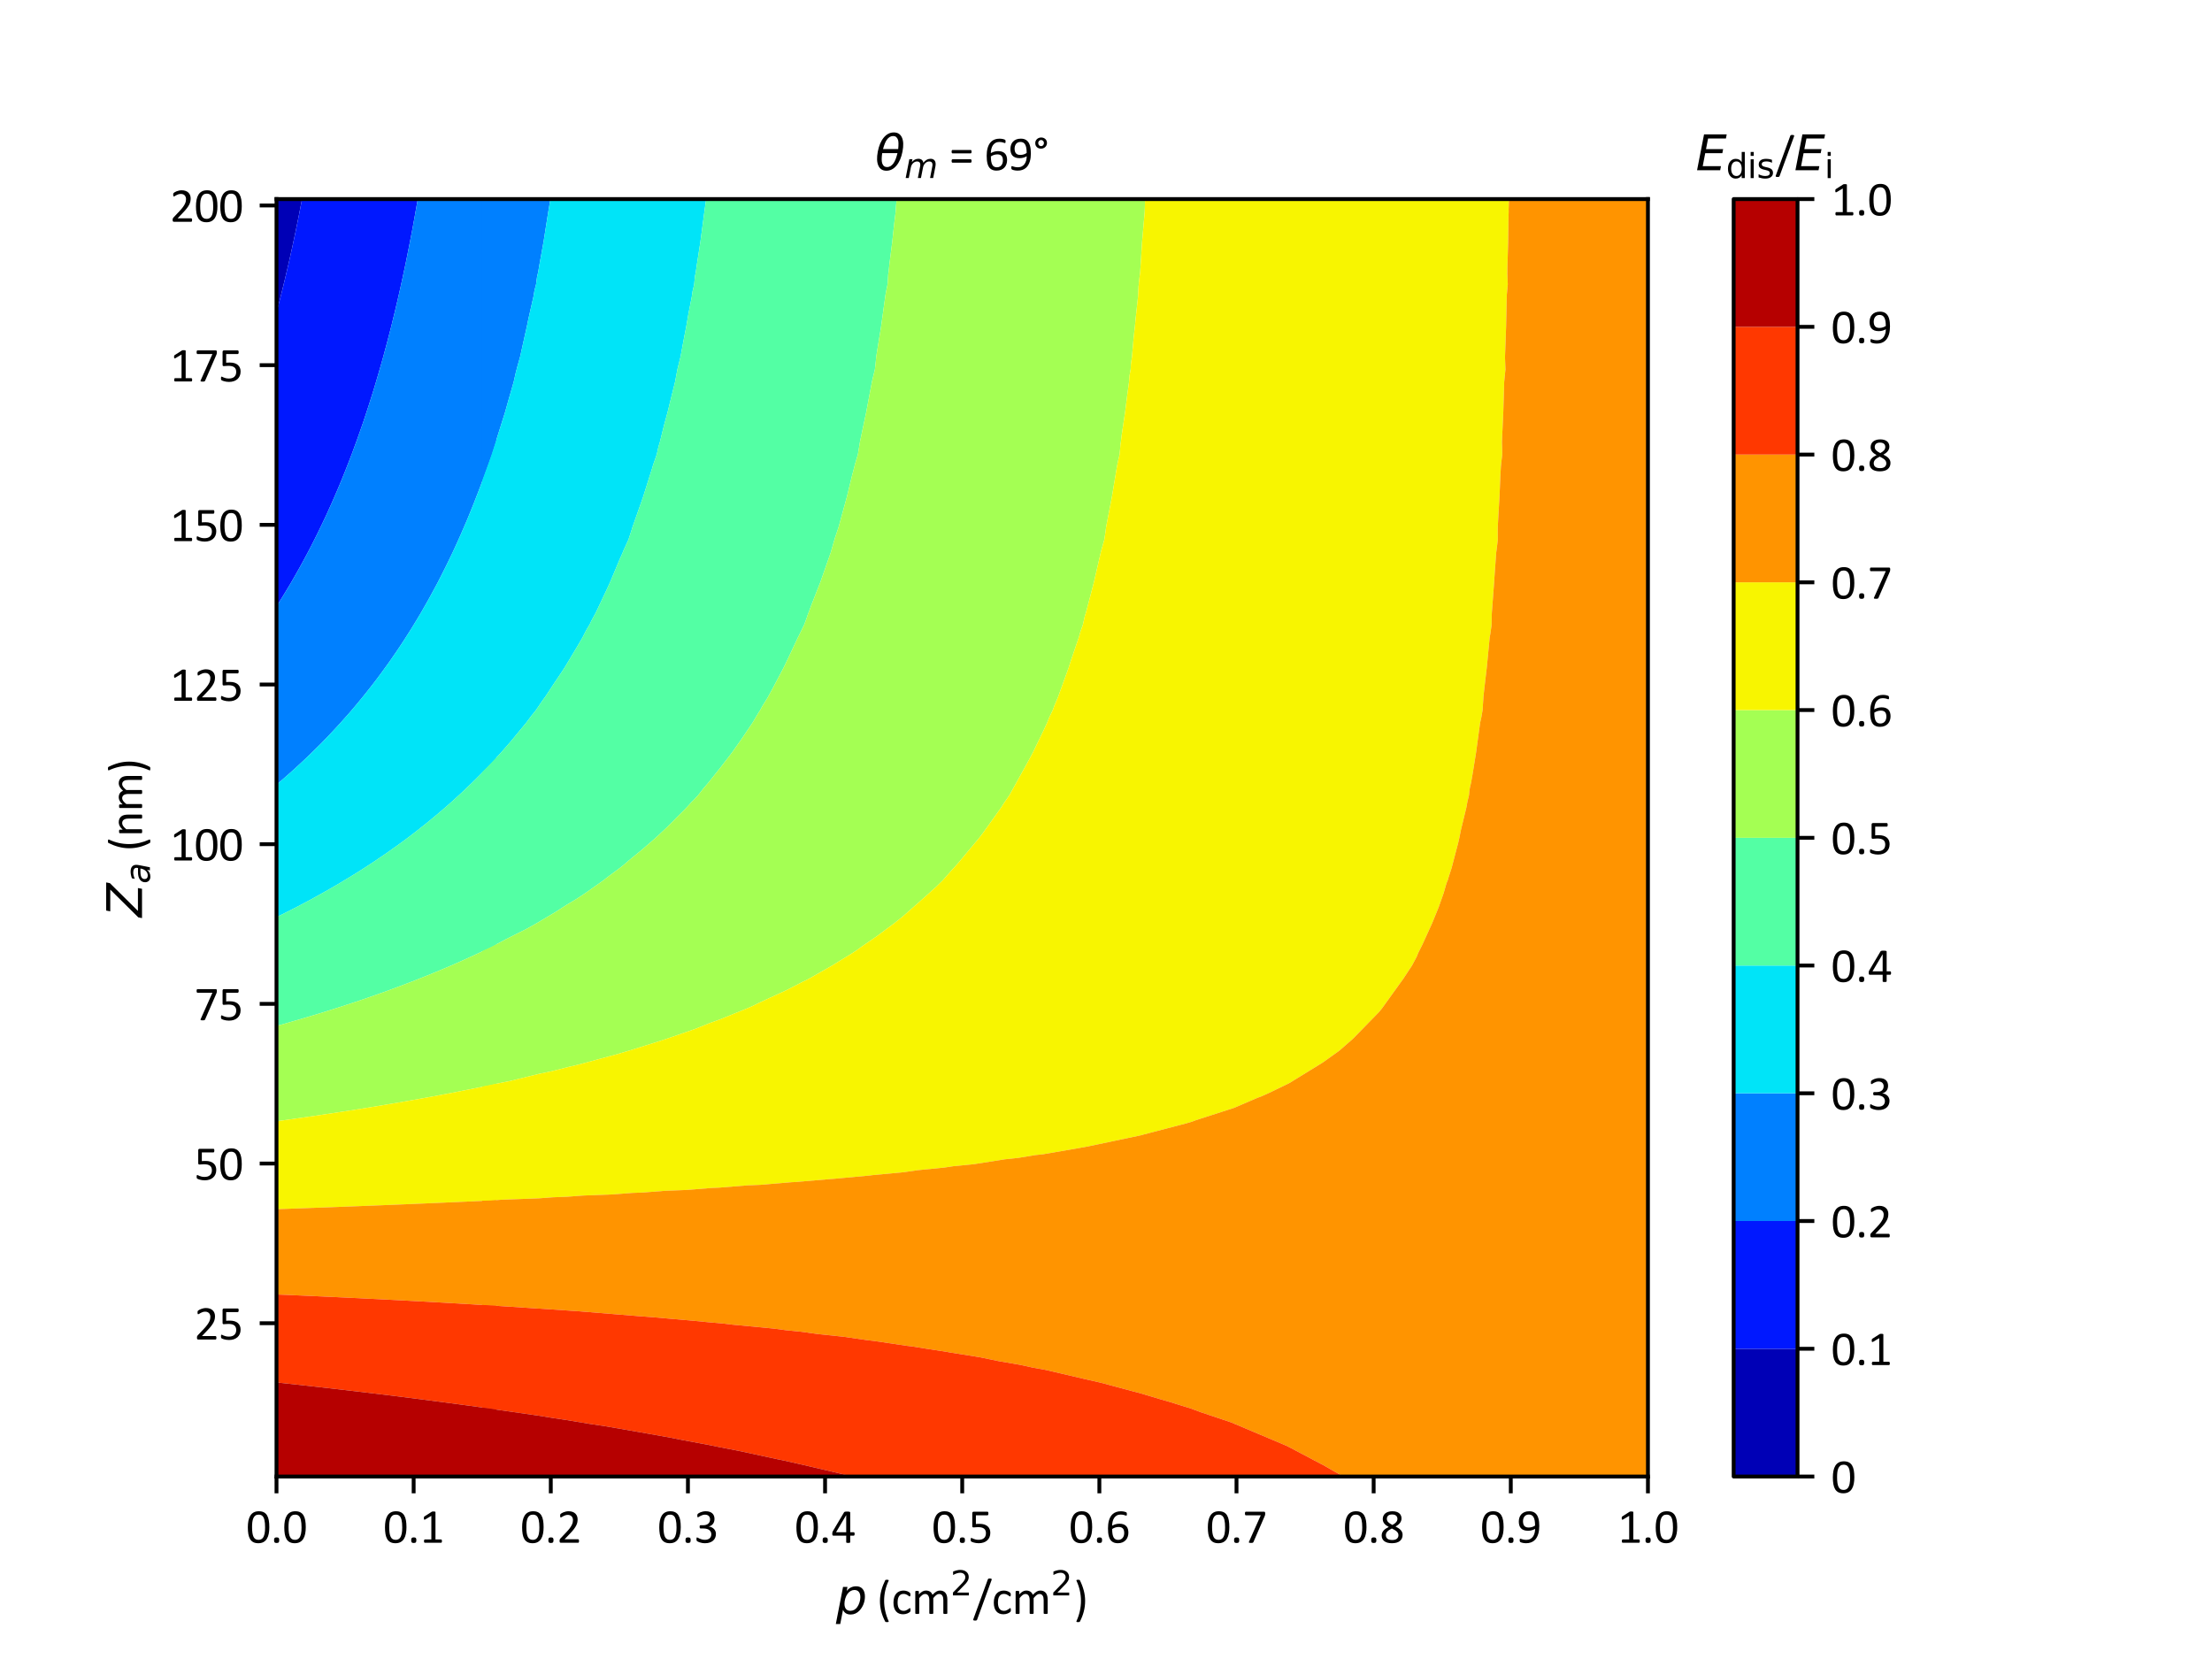 <?xml version="1.0" encoding="utf-8" standalone="no"?>
<!DOCTYPE svg PUBLIC "-//W3C//DTD SVG 1.1//EN"
  "http://www.w3.org/Graphics/SVG/1.1/DTD/svg11.dtd">
<svg xmlns:xlink="http://www.w3.org/1999/xlink" width="460.8pt" height="345.6pt" viewBox="0 0 460.8 345.6" xmlns="http://www.w3.org/2000/svg" version="1.1">
 <defs>
  <style type="text/css">*{stroke-linejoin: round; stroke-linecap: butt}</style>
 </defs>
 <g id="figure_1">
  <g id="patch_1">
   <path d="M 0 345.6 
L 460.8 345.6 
L 460.8 0 
L 0 0 
z
" style="fill: #ffffff"/>
  </g>
  <g id="axes_1">
   <g id="patch_2">
    <path d="M 57.6 307.584 
L 343.296 307.584 
L 343.296 41.472 
L 57.6 41.472 
z
" style="fill: #ffffff"/>
   </g>
   <g id="PathCollection_1">
    <path d="M 57.629 64.993 
L 57.655 64.896 
L 57.692 64.757 
L 58.221 62.724 
L 58.304 62.405 
L 58.37 62.137 
L 58.551 61.43 
L 58.662 60.987 
L 58.795 60.456 
L 59.293 58.411 
L 59.367 58.104 
L 59.593 57.141 
L 59.923 55.752 
L 59.975 55.522 
L 60.047 55.22 
L 60.151 54.778 
L 60.273 54.223 
L 60.367 53.803 
L 60.774 51.969 
L 60.889 51.451 
L 61.308 49.504 
L 61.394 49.099 
L 61.457 48.797 
L 61.601 48.125 
L 61.656 47.856 
L 61.693 47.667 
L 61.801 47.151 
L 62.251 44.911 
L 62.274 44.798 
L 62.328 44.517 
L 62.735 42.446 
L 62.814 42.028 
L 62.921 41.472 
L 62.2 41.472 
L 60.676 41.472 
L 59.152 41.472 
L 57.629 41.472 
L 57.629 44.798 
L 57.629 48.125 
L 57.629 51.451 
L 57.629 54.778 
L 57.629 58.104 
L 57.629 61.43 
L 57.629 64.757 
" clip-path="url(#p1699f7e7d5)" style="fill: #0000b6"/>
   </g>
   <g id="PathCollection_2">
    <path d="M 62.921 41.472 
L 62.814 42.028 
L 62.735 42.446 
L 62.328 44.517 
L 62.274 44.798 
L 62.251 44.911 
L 61.801 47.151 
L 61.693 47.667 
L 61.656 47.856 
L 61.601 48.125 
L 61.457 48.797 
L 61.394 49.099 
L 61.308 49.504 
L 60.889 51.451 
L 60.774 51.969 
L 60.367 53.803 
L 60.273 54.223 
L 60.151 54.778 
L 60.047 55.22 
L 59.975 55.522 
L 59.923 55.752 
L 59.593 57.141 
L 59.367 58.104 
L 59.293 58.411 
L 58.795 60.456 
L 58.662 60.987 
L 58.551 61.43 
L 58.37 62.137 
L 58.304 62.405 
L 58.221 62.724 
L 57.692 64.757 
L 57.655 64.896 
L 57.629 64.993 
L 57.629 68.083 
L 57.629 71.41 
L 57.629 74.736 
L 57.629 78.062 
L 57.629 81.389 
L 57.629 84.715 
L 57.629 88.042 
L 57.629 91.368 
L 57.629 94.694 
L 57.629 98.021 
L 57.629 101.347 
L 57.629 104.674 
L 57.629 108 
L 57.629 111.326 
L 57.629 114.653 
L 57.629 117.979 
L 57.629 121.306 
L 57.629 124.632 
L 57.629 126.251 
L 57.867 125.886 
L 58.658 124.632 
L 58.941 124.171 
L 60.088 122.28 
L 60.137 122.196 
L 60.325 121.885 
L 60.668 121.306 
L 61.192 120.394 
L 61.229 120.331 
L 62.361 118.33 
L 62.557 117.979 
L 63.422 116.388 
L 63.831 115.627 
L 63.903 115.495 
L 64.349 114.653 
L 64.634 114.098 
L 64.852 113.679 
L 65.625 112.151 
L 66.037 111.326 
L 66.565 110.241 
L 67.176 108.974 
L 67.436 108.424 
L 67.64 108 
L 67.762 107.736 
L 67.832 107.582 
L 68.091 107.026 
L 68.728 105.62 
L 69.152 104.674 
L 69.616 103.609 
L 70.173 102.321 
L 70.189 102.284 
L 70.589 101.347 
L 70.718 101.038 
L 70.794 100.851 
L 70.994 100.373 
L 71.664 98.723 
L 71.946 98.021 
L 72.565 96.438 
L 72.865 95.669 
L 72.937 95.483 
L 73.24 94.694 
L 73.419 94.214 
L 73.528 93.915 
L 73.601 93.72 
L 74.428 91.452 
L 74.458 91.368 
L 74.686 90.721 
L 75.287 89.016 
L 75.329 88.891 
L 75.445 88.564 
L 75.625 88.042 
L 75.882 87.273 
L 75.949 87.067 
L 76.21 86.279 
L 76.724 84.715 
L 77.017 83.799 
L 77.472 82.363 
L 77.699 81.626 
L 77.728 81.533 
L 77.773 81.389 
L 77.831 81.194 
L 77.898 80.972 
L 78.07 80.415 
L 78.245 79.827 
L 78.768 78.062 
L 78.884 77.658 
L 79.338 76.073 
L 79.429 75.758 
L 79.442 75.71 
L 79.454 75.668 
L 79.592 75.177 
L 79.719 74.736 
L 79.81 74.402 
L 79.869 74.18 
L 79.985 73.762 
L 80.568 71.592 
L 80.616 71.41 
L 80.788 70.747 
L 81.228 69.057 
L 81.29 68.812 
L 81.367 68.52 
L 81.479 68.083 
L 81.701 67.178 
L 81.717 67.109 
L 82.132 65.41 
L 82.291 64.757 
L 82.713 62.97 
L 82.846 62.405 
L 82.947 61.959 
L 83.071 61.43 
L 83.117 61.225 
L 83.148 61.083 
L 83.292 60.456 
L 83.72 58.514 
L 83.81 58.104 
L 84.051 56.969 
L 84.313 55.752 
L 84.36 55.526 
L 84.426 55.22 
L 84.52 54.778 
L 84.628 54.235 
L 84.716 53.803 
L 85.12 51.792 
L 85.189 51.451 
L 85.603 49.32 
L 85.646 49.099 
L 85.675 48.942 
L 85.754 48.533 
L 85.835 48.125 
L 85.94 47.546 
L 86.015 47.151 
L 86.352 45.295 
L 86.443 44.798 
L 86.481 44.584 
L 86.861 42.446 
L 86.967 41.823 
L 87.028 41.472 
L 86.579 41.472 
L 85.055 41.472 
L 83.532 41.472 
L 82.008 41.472 
L 80.484 41.472 
L 78.961 41.472 
L 77.437 41.472 
L 75.913 41.472 
L 74.389 41.472 
L 72.866 41.472 
L 71.342 41.472 
L 69.818 41.472 
L 68.295 41.472 
L 66.771 41.472 
L 65.247 41.472 
L 63.723 41.472 
" clip-path="url(#p1699f7e7d5)" style="fill: #0018ff"/>
   </g>
   <g id="PathCollection_3">
    <path d="M 87.028 41.472 
L 86.967 41.823 
L 86.861 42.446 
L 86.481 44.584 
L 86.443 44.798 
L 86.352 45.295 
L 86.015 47.151 
L 85.94 47.546 
L 85.835 48.125 
L 85.754 48.533 
L 85.675 48.942 
L 85.646 49.099 
L 85.603 49.32 
L 85.189 51.451 
L 85.12 51.792 
L 84.716 53.803 
L 84.628 54.235 
L 84.52 54.778 
L 84.426 55.22 
L 84.36 55.526 
L 84.313 55.752 
L 84.051 56.969 
L 83.81 58.104 
L 83.72 58.514 
L 83.292 60.456 
L 83.148 61.083 
L 83.117 61.225 
L 83.071 61.43 
L 82.947 61.959 
L 82.846 62.405 
L 82.713 62.97 
L 82.291 64.757 
L 82.132 65.41 
L 81.717 67.109 
L 81.701 67.178 
L 81.479 68.083 
L 81.367 68.52 
L 81.29 68.812 
L 81.228 69.057 
L 80.788 70.747 
L 80.616 71.41 
L 80.568 71.592 
L 79.985 73.762 
L 79.869 74.18 
L 79.81 74.402 
L 79.719 74.736 
L 79.592 75.177 
L 79.454 75.668 
L 79.442 75.71 
L 79.429 75.758 
L 79.338 76.073 
L 78.884 77.658 
L 78.768 78.062 
L 78.245 79.827 
L 78.07 80.415 
L 77.898 80.972 
L 77.831 81.194 
L 77.773 81.389 
L 77.728 81.533 
L 77.699 81.626 
L 77.472 82.363 
L 77.017 83.799 
L 76.724 84.715 
L 76.21 86.279 
L 75.949 87.067 
L 75.882 87.273 
L 75.625 88.042 
L 75.445 88.564 
L 75.329 88.891 
L 75.287 89.016 
L 74.686 90.721 
L 74.458 91.368 
L 74.428 91.452 
L 73.601 93.72 
L 73.528 93.915 
L 73.419 94.214 
L 73.24 94.694 
L 72.937 95.483 
L 72.865 95.669 
L 72.565 96.438 
L 71.946 98.021 
L 71.664 98.723 
L 70.994 100.373 
L 70.794 100.851 
L 70.718 101.038 
L 70.589 101.347 
L 70.189 102.284 
L 70.173 102.321 
L 69.616 103.609 
L 69.152 104.674 
L 68.728 105.62 
L 68.091 107.026 
L 67.832 107.582 
L 67.762 107.736 
L 67.64 108 
L 67.436 108.424 
L 67.176 108.974 
L 66.565 110.241 
L 66.037 111.326 
L 65.625 112.151 
L 64.852 113.679 
L 64.634 114.098 
L 64.349 114.653 
L 63.903 115.495 
L 63.831 115.627 
L 63.422 116.388 
L 62.557 117.979 
L 62.361 118.33 
L 61.229 120.331 
L 61.192 120.394 
L 60.668 121.306 
L 60.325 121.885 
L 60.137 122.196 
L 60.088 122.28 
L 58.941 124.171 
L 58.658 124.632 
L 57.867 125.886 
L 57.629 126.251 
L 57.629 127.958 
L 57.629 131.285 
L 57.629 134.611 
L 57.629 137.938 
L 57.629 141.264 
L 57.629 144.59 
L 57.629 147.917 
L 57.629 151.243 
L 57.629 154.57 
L 57.629 157.896 
L 57.629 161.222 
L 57.629 163.413 
L 57.885 163.2 
L 58.354 162.806 
L 59.065 162.197 
L 59.657 161.679 
L 60.178 161.222 
L 61.192 160.311 
L 61.262 160.248 
L 62.68 158.945 
L 63.708 157.979 
L 63.734 157.954 
L 63.796 157.896 
L 64.803 156.927 
L 66.209 155.544 
L 66.264 155.489 
L 66.545 155.211 
L 67.179 154.57 
L 67.542 154.198 
L 67.7 154.032 
L 68.123 153.595 
L 68.965 152.708 
L 69.688 151.93 
L 69.905 151.7 
L 70.33 151.243 
L 71.002 150.502 
L 72.404 148.926 
L 72.422 148.905 
L 72.434 148.891 
L 72.701 148.589 
L 73.283 147.917 
L 73.763 147.35 
L 74.108 146.943 
L 74.983 145.887 
L 75.875 144.792 
L 75.937 144.717 
L 76.04 144.59 
L 76.926 143.474 
L 77.889 142.238 
L 78.144 141.903 
L 78.306 141.694 
L 78.633 141.264 
L 79.324 140.331 
L 79.355 140.29 
L 79.396 140.233 
L 79.496 140.095 
L 80.708 138.426 
L 81.057 137.938 
L 81.804 136.864 
L 82.367 136.046 
L 82.547 135.787 
L 82.685 135.585 
L 83.037 135.058 
L 83.339 134.611 
L 83.411 134.502 
L 83.981 133.637 
L 84.348 133.068 
L 84.874 132.239 
L 85.154 131.804 
L 85.483 131.285 
L 86.113 130.267 
L 86.925 128.933 
L 87.18 128.502 
L 87.506 127.958 
L 87.979 127.144 
L 88.07 126.984 
L 88.43 126.355 
L 89.403 124.632 
L 89.525 124.41 
L 90.681 122.28 
L 90.688 122.266 
L 90.874 121.923 
L 91.201 121.306 
L 91.501 120.725 
L 91.668 120.396 
L 91.701 120.331 
L 92.776 118.202 
L 92.887 117.979 
L 93.829 116.036 
L 94.026 115.627 
L 94.145 115.38 
L 94.489 114.653 
L 94.718 114.157 
L 94.85 113.865 
L 94.936 113.679 
L 95.859 111.628 
L 95.993 111.326 
L 96.864 109.315 
L 97.01 108.974 
L 97.13 108.697 
L 97.425 108 
L 97.787 107.112 
L 97.823 107.026 
L 98.769 104.674 
L 98.769 104.674 
L 98.771 104.669 
L 99.681 102.321 
L 99.723 102.21 
L 99.85 101.882 
L 100.053 101.347 
L 100.335 100.573 
L 100.409 100.373 
L 100.626 99.776 
L 101.259 98.021 
L 101.5 97.331 
L 102.078 95.669 
L 102.268 95.103 
L 102.406 94.694 
L 102.659 93.933 
L 102.73 93.72 
L 102.798 93.512 
L 103.125 92.503 
L 103.34 91.838 
L 103.34 91.368 
L 103.34 88.042 
L 103.34 84.715 
L 103.34 81.389 
L 103.34 78.062 
L 103.34 74.736 
L 103.34 71.41 
L 103.34 68.083 
L 103.34 64.757 
L 103.34 61.43 
L 103.34 58.104 
L 103.34 54.778 
L 103.34 51.451 
L 103.34 48.125 
L 103.34 44.798 
L 103.34 41.472 
L 101.816 41.472 
L 100.293 41.472 
L 98.769 41.472 
L 97.245 41.472 
L 95.721 41.472 
L 94.198 41.472 
L 92.674 41.472 
L 91.15 41.472 
L 89.627 41.472 
L 88.103 41.472 
" clip-path="url(#p1699f7e7d5)" style="fill: #0080ff"/>
   </g>
   <g id="PathCollection_4">
    <path d="M 103.34 91.838 
L 103.125 92.503 
L 102.798 93.512 
L 102.73 93.72 
L 102.659 93.933 
L 102.406 94.694 
L 102.268 95.103 
L 102.078 95.669 
L 101.5 97.331 
L 101.259 98.021 
L 100.626 99.776 
L 100.409 100.373 
L 100.335 100.573 
L 100.053 101.347 
L 99.85 101.882 
L 99.723 102.21 
L 99.681 102.321 
L 98.771 104.669 
L 98.769 104.674 
L 98.769 104.674 
L 97.823 107.026 
L 97.787 107.112 
L 97.425 108 
L 97.13 108.697 
L 97.01 108.974 
L 96.864 109.315 
L 95.993 111.326 
L 95.859 111.628 
L 94.936 113.679 
L 94.85 113.865 
L 94.718 114.157 
L 94.489 114.653 
L 94.145 115.38 
L 94.026 115.627 
L 93.829 116.036 
L 92.887 117.979 
L 92.776 118.202 
L 91.701 120.331 
L 91.668 120.396 
L 91.501 120.725 
L 91.201 121.306 
L 90.874 121.923 
L 90.688 122.266 
L 90.681 122.28 
L 89.525 124.41 
L 89.403 124.632 
L 88.43 126.355 
L 88.07 126.984 
L 87.979 127.144 
L 87.506 127.958 
L 87.18 128.502 
L 86.925 128.933 
L 86.113 130.267 
L 85.483 131.285 
L 85.154 131.804 
L 84.874 132.239 
L 84.348 133.068 
L 83.981 133.637 
L 83.411 134.502 
L 83.339 134.611 
L 83.037 135.058 
L 82.685 135.585 
L 82.547 135.787 
L 82.367 136.046 
L 81.804 136.864 
L 81.057 137.938 
L 80.708 138.426 
L 79.496 140.095 
L 79.396 140.233 
L 79.355 140.29 
L 79.324 140.331 
L 78.633 141.264 
L 78.306 141.694 
L 78.144 141.903 
L 77.889 142.238 
L 76.926 143.474 
L 76.04 144.59 
L 75.937 144.717 
L 75.875 144.792 
L 74.983 145.887 
L 74.108 146.943 
L 73.763 147.35 
L 73.283 147.917 
L 72.701 148.589 
L 72.434 148.891 
L 72.422 148.905 
L 72.404 148.926 
L 71.002 150.502 
L 70.33 151.243 
L 69.905 151.7 
L 69.688 151.93 
L 68.965 152.708 
L 68.123 153.595 
L 67.7 154.032 
L 67.542 154.198 
L 67.179 154.57 
L 66.545 155.211 
L 66.264 155.489 
L 66.209 155.544 
L 64.803 156.927 
L 63.796 157.896 
L 63.734 157.954 
L 63.708 157.979 
L 62.68 158.945 
L 61.262 160.248 
L 61.192 160.311 
L 60.178 161.222 
L 59.657 161.679 
L 59.065 162.197 
L 58.354 162.806 
L 57.885 163.2 
L 57.629 163.413 
L 57.629 164.549 
L 57.629 167.875 
L 57.629 171.202 
L 57.629 174.528 
L 57.629 177.854 
L 57.629 181.181 
L 57.629 184.507 
L 57.629 187.834 
L 57.629 191.044 
L 57.653 191.032 
L 58.828 190.453 
L 59.674 190.02 
L 60.392 189.663 
L 61.021 189.34 
L 61.302 189.2 
L 62.063 188.808 
L 62.832 188.405 
L 63.912 187.834 
L 64.553 187.49 
L 64.748 187.382 
L 65.707 186.859 
L 66.2 186.587 
L 66.398 186.473 
L 67.073 186.098 
L 67.742 185.714 
L 68.622 185.222 
L 69.813 184.533 
L 69.822 184.528 
L 69.858 184.507 
L 71.026 183.818 
L 71.903 183.283 
L 72.559 182.892 
L 73.253 182.467 
L 73.411 182.372 
L 73.764 182.155 
L 74.77 181.525 
L 74.91 181.438 
L 75.315 181.181 
L 76.24 180.589 
L 76.554 180.382 
L 76.824 180.207 
L 78.121 179.349 
L 78.76 178.913 
L 79.116 178.676 
L 80.322 177.854 
L 80.445 177.769 
L 80.562 177.685 
L 81.809 176.807 
L 82.27 176.475 
L 82.746 176.139 
L 83.625 175.502 
L 84.167 175.103 
L 84.941 174.528 
L 85.589 174.039 
L 85.831 173.852 
L 86.221 173.554 
L 87.279 172.73 
L 87.908 172.226 
L 88.247 171.961 
L 89.196 171.202 
L 89.509 170.945 
L 89.891 170.624 
L 90.885 169.802 
L 91.517 169.267 
L 91.713 169.105 
L 92.014 168.849 
L 92.901 168.081 
L 93.138 167.875 
L 93.714 167.361 
L 94.233 166.901 
L 94.584 166.583 
L 94.941 166.252 
L 96.041 165.247 
L 96.787 164.549 
L 97.175 164.177 
L 97.348 164.008 
L 98.163 163.226 
L 99.211 162.197 
L 99.512 161.895 
L 99.718 161.692 
L 100.182 161.222 
L 100.945 160.434 
L 101.125 160.248 
L 102.317 158.989 
L 103.329 157.896 
L 103.338 157.886 
L 103.34 157.884 
L 103.34 154.57 
L 103.34 151.243 
L 103.34 147.917 
L 103.34 144.59 
L 103.34 141.264 
L 103.34 137.938 
L 103.34 134.611 
L 103.34 131.285 
L 103.34 127.958 
L 103.34 124.632 
L 103.34 121.306 
L 103.34 117.979 
L 103.34 114.653 
L 103.34 111.326 
L 103.34 108 
L 103.34 104.674 
L 103.34 101.347 
L 103.34 98.021 
L 103.34 94.694 
" clip-path="url(#p1699f7e7d5)" style="fill: #00e4f8"/>
   </g>
   <g id="PathCollection_5">
    <path d="M 103.34 157.884 
L 103.338 157.886 
L 103.329 157.896 
L 102.317 158.989 
L 101.125 160.248 
L 100.945 160.434 
L 100.182 161.222 
L 99.718 161.692 
L 99.512 161.895 
L 99.211 162.197 
L 98.163 163.226 
L 97.348 164.008 
L 97.175 164.177 
L 96.787 164.549 
L 96.041 165.247 
L 94.941 166.252 
L 94.584 166.583 
L 94.233 166.901 
L 93.714 167.361 
L 93.138 167.875 
L 92.901 168.081 
L 92.014 168.849 
L 91.713 169.105 
L 91.517 169.267 
L 90.885 169.802 
L 89.891 170.624 
L 89.509 170.945 
L 89.196 171.202 
L 88.247 171.961 
L 87.908 172.226 
L 87.279 172.73 
L 86.221 173.554 
L 85.831 173.852 
L 85.589 174.039 
L 84.941 174.528 
L 84.167 175.103 
L 83.625 175.502 
L 82.746 176.139 
L 82.27 176.475 
L 81.809 176.807 
L 80.562 177.685 
L 80.445 177.769 
L 80.322 177.854 
L 79.116 178.676 
L 78.76 178.913 
L 78.121 179.349 
L 76.824 180.207 
L 76.554 180.382 
L 76.24 180.589 
L 75.315 181.181 
L 74.91 181.438 
L 74.77 181.525 
L 73.764 182.155 
L 73.411 182.372 
L 73.253 182.467 
L 72.559 182.892 
L 71.903 183.283 
L 71.026 183.818 
L 69.858 184.507 
L 69.822 184.528 
L 69.813 184.533 
L 68.622 185.222 
L 67.742 185.714 
L 67.073 186.098 
L 66.398 186.473 
L 66.2 186.587 
L 65.707 186.859 
L 64.748 187.382 
L 64.553 187.49 
L 63.912 187.834 
L 62.832 188.405 
L 62.063 188.808 
L 61.302 189.2 
L 61.021 189.34 
L 60.392 189.663 
L 59.674 190.02 
L 58.828 190.453 
L 57.653 191.032 
L 57.629 191.044 
L 57.629 191.16 
L 57.629 194.486 
L 57.629 197.813 
L 57.629 201.139 
L 57.629 204.466 
L 57.629 207.792 
L 57.629 211.118 
L 57.629 213.716 
L 58.008 213.616 
L 58.183 213.568 
L 58.531 213.471 
L 60.035 213.045 
L 60.327 212.957 
L 60.989 212.769 
L 61.516 212.612 
L 62.725 212.266 
L 63.553 212.017 
L 63.876 211.924 
L 65.039 211.573 
L 65.407 211.467 
L 66.553 211.118 
L 66.759 211.055 
L 66.784 211.046 
L 68.078 210.646 
L 68.587 210.481 
L 69.635 210.154 
L 70.026 210.026 
L 70.74 209.803 
L 72.158 209.337 
L 72.507 209.227 
L 73.273 208.974 
L 73.39 208.937 
L 73.906 208.766 
L 75.044 208.384 
L 76.774 207.792 
L 77.164 207.657 
L 77.253 207.625 
L 77.858 207.411 
L 79.075 206.982 
L 79.445 206.852 
L 79.541 206.818 
L 81.274 206.19 
L 81.712 206.024 
L 82.265 205.822 
L 83.046 205.526 
L 83.878 205.222 
L 84.993 204.794 
L 85.11 204.751 
L 85.855 204.466 
L 86.469 204.226 
L 86.74 204.115 
L 87.946 203.64 
L 88.286 203.5 
L 89.047 203.2 
L 90.477 202.61 
L 90.776 202.491 
L 91.589 202.153 
L 91.611 202.145 
L 91.685 202.113 
L 93.093 201.518 
L 93.976 201.139 
L 94.905 200.735 
L 95.152 200.625 
L 96.188 200.165 
L 96.694 199.937 
L 96.857 199.861 
L 97.572 199.537 
L 98.091 199.293 
L 99.213 198.782 
L 100.197 198.315 
L 100.373 198.234 
L 101.261 197.813 
L 101.715 197.592 
L 101.978 197.46 
L 103.163 196.88 
L 103.34 196.786 
L 103.34 194.486 
L 103.34 191.16 
L 103.34 187.834 
L 103.34 184.507 
L 103.34 181.181 
L 103.34 177.854 
L 103.34 174.528 
L 103.34 171.202 
L 103.34 167.875 
L 103.34 164.549 
L 103.34 161.222 
L 103.34 157.896 
" clip-path="url(#p1699f7e7d5)" style="fill: #53ffa4"/>
   </g>
   <g id="PathCollection_6">
    <path d="M 103.34 196.786 
L 103.163 196.88 
L 101.978 197.46 
L 101.715 197.592 
L 101.261 197.813 
L 100.373 198.234 
L 100.197 198.315 
L 99.213 198.782 
L 98.091 199.293 
L 97.572 199.537 
L 96.857 199.861 
L 96.694 199.937 
L 96.188 200.165 
L 95.152 200.625 
L 94.905 200.735 
L 93.976 201.139 
L 93.093 201.518 
L 91.685 202.113 
L 91.611 202.145 
L 91.589 202.153 
L 90.776 202.491 
L 90.477 202.61 
L 89.047 203.2 
L 88.286 203.5 
L 87.946 203.64 
L 86.74 204.115 
L 86.469 204.226 
L 85.855 204.466 
L 85.11 204.751 
L 84.993 204.794 
L 83.878 205.222 
L 83.046 205.526 
L 82.265 205.822 
L 81.712 206.024 
L 81.274 206.19 
L 79.541 206.818 
L 79.445 206.852 
L 79.075 206.982 
L 77.858 207.411 
L 77.253 207.625 
L 77.164 207.657 
L 76.774 207.792 
L 75.044 208.384 
L 73.906 208.766 
L 73.39 208.937 
L 73.273 208.974 
L 72.507 209.227 
L 72.158 209.337 
L 70.74 209.803 
L 70.026 210.026 
L 69.635 210.154 
L 68.587 210.481 
L 68.078 210.646 
L 66.784 211.046 
L 66.759 211.055 
L 66.553 211.118 
L 65.407 211.467 
L 65.039 211.573 
L 63.876 211.924 
L 63.553 212.017 
L 62.725 212.266 
L 61.516 212.612 
L 60.989 212.769 
L 60.327 212.957 
L 60.035 213.045 
L 58.531 213.471 
L 58.183 213.568 
L 58.008 213.616 
L 57.629 213.716 
L 57.629 214.445 
L 57.629 217.771 
L 57.629 221.098 
L 57.629 224.424 
L 57.629 227.75 
L 57.629 231.077 
L 57.629 233.578 
L 58.03 233.527 
L 58.164 233.509 
L 58.746 233.429 
L 60.141 233.235 
L 60.27 233.215 
L 61.061 233.105 
L 61.286 233.071 
L 63.003 232.83 
L 63.402 232.769 
L 64.028 232.681 
L 64.549 232.601 
L 65.86 232.416 
L 66.537 232.311 
L 66.993 232.246 
L 67.817 232.118 
L 68.713 231.991 
L 69.673 231.841 
L 69.956 231.801 
L 71.092 231.623 
L 71.562 231.556 
L 72.812 231.359 
L 72.916 231.344 
L 74.372 231.115 
L 74.405 231.111 
L 74.617 231.077 
L 75.875 230.875 
L 75.954 230.861 
L 77.243 230.654 
L 77.664 230.58 
L 78.83 230.391 
L 79.1 230.344 
L 80.076 230.186 
L 80.964 230.029 
L 81.784 229.895 
L 82.248 229.813 
L 82.904 229.706 
L 84.271 229.462 
L 84.735 229.386 
L 85.399 229.267 
L 85.726 229.213 
L 87.586 228.879 
L 87.683 228.863 
L 88.45 228.725 
L 88.523 228.712 
L 88.574 228.702 
L 90.325 228.382 
L 92.062 228.053 
L 92.411 227.988 
L 92.848 227.908 
L 93.672 227.75 
L 95.36 227.424 
L 96.287 227.239 
L 97.07 227.083 
L 97.861 226.929 
L 98.621 226.776 
L 99.742 226.548 
L 99.896 226.514 
L 100.659 226.358 
L 100.961 226.291 
L 102.524 225.97 
L 103.07 225.849 
L 103.34 225.789 
L 103.34 224.424 
L 103.34 221.098 
L 103.34 217.771 
L 103.34 214.445 
L 103.34 211.118 
L 103.34 207.792 
L 103.34 204.466 
L 103.34 201.139 
L 103.34 197.813 
" clip-path="url(#p1699f7e7d5)" style="fill: #a4ff53"/>
   </g>
   <g id="PathCollection_7">
    <path d="M 103.34 225.789 
L 103.07 225.849 
L 102.524 225.97 
L 100.961 226.291 
L 100.659 226.358 
L 99.896 226.514 
L 99.742 226.548 
L 98.621 226.776 
L 97.861 226.929 
L 97.07 227.083 
L 96.287 227.239 
L 95.36 227.424 
L 93.672 227.75 
L 92.848 227.908 
L 92.411 227.988 
L 92.062 228.053 
L 90.325 228.382 
L 88.574 228.702 
L 88.523 228.712 
L 88.45 228.725 
L 87.683 228.863 
L 87.586 228.879 
L 85.726 229.213 
L 85.399 229.267 
L 84.735 229.386 
L 84.271 229.462 
L 82.904 229.706 
L 82.248 229.813 
L 81.784 229.895 
L 80.964 230.029 
L 80.076 230.186 
L 79.1 230.344 
L 78.83 230.391 
L 77.664 230.58 
L 77.243 230.654 
L 75.954 230.861 
L 75.875 230.875 
L 74.617 231.077 
L 74.405 231.111 
L 74.372 231.115 
L 72.916 231.344 
L 72.812 231.359 
L 71.562 231.556 
L 71.092 231.623 
L 69.956 231.801 
L 69.673 231.841 
L 68.713 231.991 
L 67.817 232.118 
L 66.993 232.246 
L 66.537 232.311 
L 65.86 232.416 
L 64.549 232.601 
L 64.028 232.681 
L 63.402 232.769 
L 63.003 232.83 
L 61.286 233.071 
L 61.061 233.105 
L 60.27 233.215 
L 60.141 233.235 
L 58.746 233.429 
L 58.164 233.509 
L 58.03 233.527 
L 57.629 233.578 
L 57.629 234.403 
L 57.629 237.73 
L 57.629 241.056 
L 57.629 244.382 
L 57.629 247.709 
L 57.629 251.035 
L 57.629 251.895 
L 57.791 251.892 
L 58.778 251.853 
L 59.517 251.832 
L 60.533 251.791 
L 60.818 251.783 
L 61.876 251.741 
L 62.515 251.723 
L 63.601 251.68 
L 63.845 251.673 
L 64.975 251.629 
L 65.512 251.613 
L 66.67 251.567 
L 66.871 251.562 
L 68.075 251.514 
L 68.508 251.501 
L 69.739 251.452 
L 69.897 251.448 
L 71.176 251.397 
L 71.503 251.388 
L 72.809 251.335 
L 72.922 251.332 
L 74.278 251.278 
L 74.498 251.272 
L 75.879 251.216 
L 75.947 251.214 
L 77.381 251.157 
L 77.491 251.154 
L 78.949 251.095 
L 78.972 251.095 
L 80.452 251.035 
L 80.484 251.034 
L 80.485 251.034 
L 81.996 250.972 
L 82.02 250.971 
L 83.475 250.912 
L 83.591 250.906 
L 85.02 250.848 
L 85.092 250.844 
L 86.466 250.788 
L 86.698 250.776 
L 88.043 250.721 
L 88.164 250.715 
L 89.456 250.662 
L 89.806 250.643 
L 91.066 250.592 
L 91.236 250.582 
L 92.444 250.533 
L 92.916 250.508 
L 94.088 250.46 
L 94.309 250.448 
L 95.431 250.402 
L 96.026 250.37 
L 97.11 250.325 
L 97.383 250.31 
L 98.417 250.268 
L 99.138 250.229 
L 100.132 250.188 
L 100.457 250.17 
L 101.402 250.131 
L 102.252 250.085 
L 103.153 250.047 
L 103.34 250.035 
L 103.34 247.709 
L 103.34 244.382 
L 103.34 241.056 
L 103.34 237.73 
L 103.34 234.403 
L 103.34 231.077 
L 103.34 227.75 
" clip-path="url(#p1699f7e7d5)" style="fill: #f8f500"/>
   </g>
   <g id="PathCollection_8">
    <path d="M 103.34 250.035 
L 103.153 250.047 
L 102.252 250.085 
L 101.402 250.131 
L 100.457 250.17 
L 100.132 250.188 
L 99.138 250.229 
L 98.417 250.268 
L 97.383 250.31 
L 97.11 250.325 
L 96.026 250.37 
L 95.431 250.402 
L 94.309 250.448 
L 94.088 250.46 
L 92.916 250.508 
L 92.444 250.533 
L 91.236 250.582 
L 91.066 250.592 
L 89.806 250.643 
L 89.456 250.662 
L 88.164 250.715 
L 88.043 250.721 
L 86.698 250.776 
L 86.466 250.788 
L 85.092 250.844 
L 85.02 250.848 
L 83.591 250.906 
L 83.475 250.912 
L 82.02 250.971 
L 81.996 250.972 
L 80.485 251.034 
L 80.484 251.034 
L 80.452 251.035 
L 78.972 251.095 
L 78.949 251.095 
L 77.491 251.154 
L 77.381 251.157 
L 75.947 251.214 
L 75.879 251.216 
L 74.498 251.272 
L 74.278 251.278 
L 72.922 251.332 
L 72.809 251.335 
L 71.503 251.388 
L 71.176 251.397 
L 69.897 251.448 
L 69.739 251.452 
L 68.508 251.501 
L 68.075 251.514 
L 66.871 251.562 
L 66.67 251.567 
L 65.512 251.613 
L 64.975 251.629 
L 63.845 251.673 
L 63.601 251.68 
L 62.515 251.723 
L 61.876 251.741 
L 60.818 251.783 
L 60.533 251.791 
L 59.517 251.832 
L 58.778 251.853 
L 57.791 251.892 
L 57.629 251.895 
L 57.629 254.362 
L 57.629 257.688 
L 57.629 261.014 
L 57.629 264.341 
L 57.629 267.667 
L 57.629 269.662 
L 57.88 269.67 
L 58.561 269.703 
L 59.723 269.748 
L 60.446 269.783 
L 60.902 269.8 
L 61.67 269.837 
L 62.711 269.878 
L 63.519 269.917 
L 63.925 269.933 
L 64.781 269.975 
L 65.697 270.012 
L 66.593 270.056 
L 66.946 270.07 
L 67.893 270.117 
L 68.682 270.149 
L 69.667 270.198 
L 69.967 270.21 
L 71.007 270.262 
L 71.665 270.289 
L 72.742 270.344 
L 72.987 270.354 
L 74.123 270.411 
L 74.646 270.433 
L 75.818 270.493 
L 76.007 270.501 
L 77.24 270.564 
L 77.626 270.581 
L 78.895 270.647 
L 79.025 270.652 
L 80.36 270.722 
L 80.604 270.732 
L 81.972 270.804 
L 82.043 270.807 
L 83.481 270.883 
L 83.58 270.888 
L 85.05 270.966 
L 85.061 270.967 
L 85.565 270.994 
L 86.555 271.047 
L 86.605 271.05 
L 88.077 271.13 
L 88.129 271.133 
L 89.528 271.209 
L 89.731 271.222 
L 91.093 271.297 
L 91.209 271.304 
L 92.499 271.375 
L 92.86 271.399 
L 94.108 271.468 
L 94.29 271.48 
L 95.468 271.546 
L 95.99 271.58 
L 97.122 271.644 
L 97.372 271.661 
L 98.436 271.721 
L 99.123 271.767 
L 100.135 271.825 
L 100.454 271.846 
L 101.401 271.901 
L 102.258 271.959 
L 103.147 272.01 
L 103.34 272.023 
L 103.34 270.994 
L 103.34 267.667 
L 103.34 264.341 
L 103.34 261.014 
L 103.34 257.688 
L 103.34 254.362 
L 103.34 251.035 
" clip-path="url(#p1699f7e7d5)" style="fill: #ff9400"/>
   </g>
   <g id="PathCollection_9">
    <path d="M 103.34 272.023 
L 103.147 272.01 
L 102.258 271.959 
L 101.401 271.901 
L 100.454 271.846 
L 100.135 271.825 
L 99.123 271.767 
L 98.436 271.721 
L 97.372 271.661 
L 97.122 271.644 
L 95.99 271.58 
L 95.468 271.546 
L 94.29 271.48 
L 94.108 271.468 
L 92.86 271.399 
L 92.499 271.375 
L 91.209 271.304 
L 91.093 271.297 
L 89.731 271.222 
L 89.528 271.209 
L 88.129 271.133 
L 88.077 271.13 
L 86.605 271.05 
L 86.555 271.047 
L 85.565 270.994 
L 85.061 270.967 
L 85.05 270.966 
L 83.58 270.888 
L 83.481 270.883 
L 82.043 270.807 
L 81.972 270.804 
L 80.604 270.732 
L 80.36 270.722 
L 79.025 270.652 
L 78.895 270.647 
L 77.626 270.581 
L 77.24 270.564 
L 76.007 270.501 
L 75.818 270.493 
L 74.646 270.433 
L 74.123 270.411 
L 72.987 270.354 
L 72.742 270.344 
L 71.665 270.289 
L 71.007 270.262 
L 69.967 270.21 
L 69.667 270.198 
L 68.682 270.149 
L 67.893 270.117 
L 66.946 270.07 
L 66.593 270.056 
L 65.697 270.012 
L 64.781 269.975 
L 63.925 269.933 
L 63.519 269.917 
L 62.711 269.878 
L 61.67 269.837 
L 60.902 269.8 
L 60.446 269.783 
L 59.723 269.748 
L 58.561 269.703 
L 57.88 269.67 
L 57.629 269.662 
L 57.629 270.994 
L 57.629 274.32 
L 57.629 277.646 
L 57.629 280.973 
L 57.629 284.299 
L 57.629 287.626 
L 57.629 287.991 
L 57.803 288.007 
L 58.633 288.095 
L 59.812 288.222 
L 60.784 288.326 
L 61.356 288.388 
L 63.275 288.598 
L 63.28 288.598 
L 63.294 288.6 
L 64.152 288.695 
L 64.217 288.703 
L 66.177 288.921 
L 66.39 288.946 
L 67.136 289.029 
L 67.43 289.064 
L 69.075 289.249 
L 69.505 289.3 
L 70.119 289.369 
L 70.646 289.432 
L 71.969 289.582 
L 72.621 289.66 
L 73.1 289.715 
L 73.865 289.807 
L 74.862 289.921 
L 75.738 290.027 
L 76.081 290.066 
L 77.087 290.188 
L 77.751 290.265 
L 78.856 290.4 
L 79.061 290.424 
L 80.313 290.577 
L 80.638 290.615 
L 81.975 290.78 
L 82.039 290.788 
L 83.366 290.952 
L 83.523 290.972 
L 83.542 290.974 
L 85.016 291.16 
L 85.097 291.171 
L 86.403 291.336 
L 86.778 291.386 
L 87.991 291.54 
L 88.22 291.571 
L 89.281 291.706 
L 90.017 291.805 
L 90.965 291.927 
L 91.345 291.978 
L 92.156 292.082 
L 93.26 292.232 
L 93.938 292.32 
L 94.471 292.393 
L 95.028 292.465 
L 96.507 292.668 
L 96.909 292.721 
L 97.599 292.816 
L 97.897 292.855 
L 99.759 293.113 
L 99.879 293.129 
L 100.728 293.247 
L 100.763 293.252 
L 101.139 293.304 
L 102.657 293.518 
L 103.015 293.57 
L 103.34 293.618 
L 103.34 290.952 
L 103.34 287.626 
L 103.34 284.299 
L 103.34 280.973 
L 103.34 277.646 
L 103.34 274.32 
" clip-path="url(#p1699f7e7d5)" style="fill: #ff3800"/>
   </g>
   <g id="PathCollection_10">
    <path d="M 103.34 293.618 
L 103.015 293.57 
L 102.657 293.518 
L 101.139 293.304 
L 100.763 293.252 
L 100.728 293.247 
L 99.879 293.129 
L 99.759 293.113 
L 97.897 292.855 
L 97.599 292.816 
L 96.909 292.721 
L 96.507 292.668 
L 95.028 292.465 
L 94.471 292.393 
L 93.938 292.32 
L 93.26 292.232 
L 92.156 292.082 
L 91.345 291.978 
L 90.965 291.927 
L 90.017 291.805 
L 89.281 291.706 
L 88.22 291.571 
L 87.991 291.54 
L 86.778 291.386 
L 86.403 291.336 
L 85.097 291.171 
L 85.016 291.16 
L 83.542 290.974 
L 83.523 290.972 
L 83.366 290.952 
L 82.039 290.788 
L 81.975 290.78 
L 80.638 290.615 
L 80.313 290.577 
L 79.061 290.424 
L 78.856 290.4 
L 77.751 290.265 
L 77.087 290.188 
L 76.081 290.066 
L 75.738 290.027 
L 74.862 289.921 
L 73.865 289.807 
L 73.1 289.715 
L 72.621 289.66 
L 71.969 289.582 
L 70.646 289.432 
L 70.119 289.369 
L 69.505 289.3 
L 69.075 289.249 
L 67.43 289.064 
L 67.136 289.029 
L 66.39 288.946 
L 66.177 288.921 
L 64.217 288.703 
L 64.152 288.695 
L 63.294 288.6 
L 63.28 288.598 
L 63.275 288.598 
L 61.356 288.388 
L 60.784 288.326 
L 59.812 288.222 
L 58.633 288.095 
L 57.803 288.007 
L 57.629 287.991 
L 57.629 290.952 
L 57.629 294.278 
L 57.629 297.605 
L 57.629 300.931 
L 57.629 304.258 
L 57.629 307.584 
L 59.152 307.584 
L 60.676 307.584 
L 62.2 307.584 
L 63.723 307.584 
L 65.247 307.584 
L 66.771 307.584 
L 68.295 307.584 
L 69.818 307.584 
L 71.342 307.584 
L 72.866 307.584 
L 74.389 307.584 
L 75.913 307.584 
L 77.437 307.584 
L 78.961 307.584 
L 80.484 307.584 
L 82.008 307.584 
L 83.532 307.584 
L 85.055 307.584 
L 86.579 307.584 
L 88.103 307.584 
L 89.627 307.584 
L 91.15 307.584 
L 92.674 307.584 
L 94.198 307.584 
L 95.721 307.584 
L 97.245 307.584 
L 98.769 307.584 
L 100.293 307.584 
L 101.816 307.584 
L 103.34 307.584 
L 103.34 304.258 
L 103.34 300.931 
L 103.34 297.605 
L 103.34 294.278 
" clip-path="url(#p1699f7e7d5)" style="fill: #b60000"/>
   </g>
   <g id="PathCollection_11">
    <path clip-path="url(#p1699f7e7d5)" style="fill: #0000b6"/>
   </g>
   <g id="PathCollection_12">
    <path clip-path="url(#p1699f7e7d5)" style="fill: #0018ff"/>
   </g>
   <g id="PathCollection_13">
    <path d="M 100.454 100.143 
L 101.879 96.255 
L 102.435 94.694 
L 103.21 92.271 
L 103.272 92.096 
L 103.48 91.379 
L 105.224 85.824 
L 106.008 83.039 
L 107.007 79.552 
L 107.486 77.436 
L 107.621 76.954 
L 107.713 76.574 
L 108.337 74.356 
L 109.499 69.124 
L 109.738 68.083 
L 110.078 66.408 
L 111.12 61.811 
L 111.345 60.482 
L 111.675 59.213 
L 111.872 57.705 
L 112.12 56.615 
L 112.458 54.626 
L 113.236 50.342 
L 114.212 44.136 
L 114.224 44.07 
L 114.227 44.049 
L 114.656 41.472 
L 108.549 41.472 
L 100.454 41.472 
L 100.454 50.342 
L 100.454 59.213 
L 100.454 68.083 
L 100.454 76.954 
L 100.454 85.824 
L 100.454 94.694 
" clip-path="url(#p1699f7e7d5)" style="fill: #0080ff"/>
   </g>
   <g id="PathCollection_14">
    <path d="M 114.656 41.472 
L 114.227 44.049 
L 114.224 44.07 
L 114.212 44.136 
L 113.236 50.342 
L 112.458 54.626 
L 112.12 56.615 
L 111.872 57.705 
L 111.675 59.213 
L 111.345 60.482 
L 111.12 61.811 
L 110.078 66.408 
L 109.738 68.083 
L 109.499 69.124 
L 108.337 74.356 
L 107.713 76.574 
L 107.621 76.954 
L 107.486 77.436 
L 107.007 79.552 
L 106.008 83.039 
L 105.224 85.824 
L 103.48 91.379 
L 103.272 92.096 
L 103.21 92.271 
L 102.435 94.694 
L 101.879 96.255 
L 100.454 100.143 
L 100.454 103.565 
L 100.454 112.435 
L 100.454 121.306 
L 100.454 130.176 
L 100.454 139.046 
L 100.454 147.917 
L 100.454 156.787 
L 100.454 160.84 
L 101.577 159.758 
L 104.368 156.787 
L 106.411 154.444 
L 109.654 150.515 
L 110.824 148.949 
L 111.156 148.564 
L 111.659 147.917 
L 113.043 145.877 
L 113.468 145.319 
L 113.813 144.814 
L 115.35 142.468 
L 117.006 140.004 
L 117.631 139.046 
L 120.45 134.347 
L 121.361 132.774 
L 122.064 131.39 
L 122.432 130.749 
L 122.786 130.176 
L 122.998 129.744 
L 123.128 129.445 
L 124.139 127.578 
L 126.296 123.012 
L 127.084 121.306 
L 129.075 116.553 
L 129.746 115.033 
L 129.85 114.755 
L 130.91 112.435 
L 131.66 110.134 
L 131.745 109.837 
L 133.413 105.098 
L 133.952 103.565 
L 135.744 97.884 
L 135.932 97.292 
L 136.027 96.919 
L 136.807 94.694 
L 137.183 92.994 
L 137.46 92.096 
L 138.296 88.708 
L 139.081 85.824 
L 139.467 84.223 
L 140.627 79.552 
L 141.1 77.032 
L 141.11 76.999 
L 141.122 76.954 
L 141.136 76.859 
L 141.754 74.356 
L 142.588 69.903 
L 142.947 68.083 
L 143.413 65.36 
L 144.11 61.811 
L 144.26 60.725 
L 144.418 60.079 
L 144.612 59.213 
L 144.697 58.277 
L 144.786 57.462 
L 144.955 56.615 
L 145.185 55.007 
L 145.908 50.342 
L 146.715 44.237 
L 146.738 44.07 
L 146.751 43.961 
L 147.109 41.472 
L 140.928 41.472 
L 132.833 41.472 
L 124.739 41.472 
L 116.644 41.472 
" clip-path="url(#p1699f7e7d5)" style="fill: #00e4f8"/>
   </g>
   <g id="PathCollection_15">
    <path d="M 147.109 41.472 
L 146.751 43.961 
L 146.738 44.07 
L 146.715 44.237 
L 145.908 50.342 
L 145.185 55.007 
L 144.955 56.615 
L 144.786 57.462 
L 144.697 58.277 
L 144.612 59.213 
L 144.418 60.079 
L 144.26 60.725 
L 144.11 61.811 
L 143.413 65.36 
L 142.947 68.083 
L 142.588 69.903 
L 141.754 74.356 
L 141.136 76.859 
L 141.122 76.954 
L 141.11 76.999 
L 141.1 77.032 
L 140.627 79.552 
L 139.467 84.223 
L 139.081 85.824 
L 138.296 88.708 
L 137.46 92.096 
L 137.183 92.994 
L 136.807 94.694 
L 136.027 96.919 
L 135.932 97.292 
L 135.744 97.884 
L 133.952 103.565 
L 133.413 105.098 
L 131.745 109.837 
L 131.66 110.134 
L 130.91 112.435 
L 129.85 114.755 
L 129.746 115.033 
L 129.075 116.553 
L 127.084 121.306 
L 126.296 123.012 
L 124.139 127.578 
L 123.128 129.445 
L 122.998 129.744 
L 122.786 130.176 
L 122.432 130.749 
L 122.064 131.39 
L 121.361 132.774 
L 120.45 134.347 
L 117.631 139.046 
L 117.006 140.004 
L 115.35 142.468 
L 113.813 144.814 
L 113.468 145.319 
L 113.043 145.877 
L 111.659 147.917 
L 111.156 148.564 
L 110.824 148.949 
L 109.654 150.515 
L 106.411 154.444 
L 104.368 156.787 
L 101.577 159.758 
L 100.454 160.84 
L 100.454 165.658 
L 100.454 174.528 
L 100.454 183.398 
L 100.454 192.269 
L 100.454 198.123 
L 102.347 197.277 
L 105.511 195.598 
L 109.681 193.509 
L 111.897 192.269 
L 115.771 189.96 
L 118.079 188.472 
L 120.146 187.236 
L 122.022 185.996 
L 125.32 183.662 
L 125.698 183.398 
L 126.125 183.054 
L 127.064 182.343 
L 129.147 180.8 
L 129.909 180.193 
L 131.072 179.187 
L 133.763 176.987 
L 136.594 174.528 
L 138.933 172.342 
L 142.998 168.256 
L 144.065 167.081 
L 144.593 166.567 
L 145.429 165.658 
L 146.523 164.269 
L 147.554 163.06 
L 150.162 159.801 
L 152.479 156.787 
L 154.504 153.923 
L 156.795 150.515 
L 158.082 148.355 
L 158.201 148.186 
L 158.372 147.917 
L 158.771 147.166 
L 159.918 145.319 
L 161.013 143.316 
L 163.263 139.046 
L 164.352 136.771 
L 166.231 132.774 
L 166.391 132.478 
L 167.511 130.176 
L 168.006 128.86 
L 168.316 127.911 
L 168.461 127.578 
L 169.053 125.968 
L 170.882 121.306 
L 171.558 119.389 
L 173.082 115.033 
L 173.763 112.642 
L 173.84 112.435 
L 173.871 112.295 
L 173.904 112.164 
L 174.687 109.837 
L 175.687 106.173 
L 176.405 103.565 
L 177.531 98.935 
L 177.975 97.292 
L 178.065 96.854 
L 178.711 94.694 
L 179.132 92.122 
L 179.136 92.096 
L 179.261 91.488 
L 180.461 85.824 
L 180.77 84.152 
L 181.64 79.552 
L 181.794 78.866 
L 182.263 76.954 
L 182.455 75.206 
L 182.531 74.356 
L 182.896 72.036 
L 183.541 68.083 
L 184.327 62.419 
L 184.419 61.811 
L 184.448 61.504 
L 184.653 60.415 
L 184.9 59.213 
L 184.978 58.091 
L 185.026 57.184 
L 185.117 56.615 
L 185.287 54.956 
L 185.877 50.342 
L 186.254 46.79 
L 186.585 44.07 
L 186.668 42.756 
L 186.822 41.472 
L 181.402 41.472 
L 173.307 41.472 
L 165.212 41.472 
L 157.117 41.472 
L 149.023 41.472 
" clip-path="url(#p1699f7e7d5)" style="fill: #53ffa4"/>
   </g>
   <g id="PathCollection_16">
    <path d="M 186.822 41.472 
L 186.668 42.756 
L 186.585 44.07 
L 186.254 46.79 
L 185.877 50.342 
L 185.287 54.956 
L 185.117 56.615 
L 185.026 57.184 
L 184.978 58.091 
L 184.9 59.213 
L 184.653 60.415 
L 184.448 61.504 
L 184.419 61.811 
L 184.327 62.419 
L 183.541 68.083 
L 182.896 72.036 
L 182.531 74.356 
L 182.455 75.206 
L 182.263 76.954 
L 181.794 78.866 
L 181.64 79.552 
L 180.77 84.152 
L 180.461 85.824 
L 179.261 91.488 
L 179.136 92.096 
L 179.132 92.122 
L 178.711 94.694 
L 178.065 96.854 
L 177.975 97.292 
L 177.531 98.935 
L 176.405 103.565 
L 175.687 106.173 
L 174.687 109.837 
L 173.904 112.164 
L 173.871 112.295 
L 173.84 112.435 
L 173.763 112.642 
L 173.082 115.033 
L 171.558 119.389 
L 170.882 121.306 
L 169.053 125.968 
L 168.461 127.578 
L 168.316 127.911 
L 168.006 128.86 
L 167.511 130.176 
L 166.391 132.478 
L 166.231 132.774 
L 164.352 136.771 
L 163.263 139.046 
L 161.013 143.316 
L 159.918 145.319 
L 158.771 147.166 
L 158.372 147.917 
L 158.201 148.186 
L 158.082 148.355 
L 156.795 150.515 
L 154.504 153.923 
L 152.479 156.787 
L 150.162 159.801 
L 147.554 163.06 
L 146.523 164.269 
L 145.429 165.658 
L 144.593 166.567 
L 144.065 167.081 
L 142.998 168.256 
L 138.933 172.342 
L 136.594 174.528 
L 133.763 176.987 
L 131.072 179.187 
L 129.909 180.193 
L 129.147 180.8 
L 127.064 182.343 
L 126.125 183.054 
L 125.698 183.398 
L 125.32 183.662 
L 122.022 185.996 
L 120.146 187.236 
L 118.079 188.472 
L 115.771 189.96 
L 111.897 192.269 
L 109.681 193.509 
L 105.511 195.598 
L 102.347 197.277 
L 100.454 198.123 
L 100.454 201.139 
L 100.454 210.01 
L 100.454 218.88 
L 100.454 226.367 
L 101.024 226.243 
L 106.224 225.203 
L 112.221 223.726 
L 114.91 223.162 
L 118.745 222.192 
L 119.518 222.029 
L 121.645 221.478 
L 127.169 219.983 
L 128.157 219.729 
L 131.012 218.88 
L 136.89 217.047 
L 139.218 216.282 
L 144.869 214.329 
L 147.845 213.126 
L 149.921 212.387 
L 155.773 210.01 
L 156.737 209.593 
L 158.127 208.904 
L 163.805 206.286 
L 167.301 204.483 
L 167.977 204.169 
L 168.787 203.737 
L 173.33 201.15 
L 173.337 201.147 
L 173.349 201.139 
L 173.457 201.071 
L 177.577 198.541 
L 178.485 197.943 
L 179.554 197.157 
L 182.491 195.151 
L 186.373 192.269 
L 188.176 190.822 
L 193.634 185.996 
L 194.141 185.507 
L 195 184.765 
L 196.388 183.398 
L 198.319 181.208 
L 198.711 180.8 
L 199.588 179.81 
L 204.006 174.528 
L 204.773 173.528 
L 208.538 168.256 
L 209.18 167.243 
L 210.276 165.658 
L 211.687 163.128 
L 211.72 163.06 
L 214.353 158.301 
L 215.162 156.787 
L 217.486 151.977 
L 218.161 150.515 
L 218.594 149.406 
L 219.323 147.917 
L 219.679 146.92 
L 220.369 145.319 
L 222.425 139.649 
L 222.637 139.046 
L 223.035 137.775 
L 224.744 132.774 
L 225.061 131.622 
L 225.58 130.176 
L 225.999 128.304 
L 226.237 127.578 
L 226.541 126.419 
L 227.88 121.306 
L 228.67 117.866 
L 229.324 115.033 
L 229.441 114.576 
L 230.052 112.435 
L 230.337 110.517 
L 230.418 109.837 
L 231.063 106.456 
L 231.624 103.565 
L 232.619 97.597 
L 232.672 97.292 
L 232.69 97.134 
L 232.933 95.968 
L 233.23 94.694 
L 233.341 93.522 
L 233.409 92.581 
L 233.496 92.096 
L 233.672 90.637 
L 234.388 85.824 
L 234.83 82.279 
L 235.203 79.552 
L 235.307 78.205 
L 235.539 76.954 
L 235.573 76.335 
L 235.592 75.831 
L 235.809 74.356 
L 236.178 70.151 
L 236.416 68.083 
L 236.569 66.445 
L 237.072 61.811 
L 237.182 59.613 
L 237.21 59.425 
L 237.246 59.213 
L 237.251 59.011 
L 237.253 58.844 
L 237.524 56.615 
L 237.911 50.511 
L 237.926 50.342 
L 237.936 50.202 
L 238.471 44.07 
L 238.541 41.688 
L 238.558 41.472 
L 238.065 41.472 
L 229.97 41.472 
L 221.875 41.472 
L 213.78 41.472 
L 205.686 41.472 
L 197.591 41.472 
L 189.496 41.472 
" clip-path="url(#p1699f7e7d5)" style="fill: #a4ff53"/>
   </g>
   <g id="PathCollection_17">
    <path d="M 238.558 41.472 
L 238.541 41.688 
L 238.471 44.07 
L 237.936 50.202 
L 237.926 50.342 
L 237.911 50.511 
L 237.524 56.615 
L 237.253 58.844 
L 237.251 59.011 
L 237.246 59.213 
L 237.21 59.425 
L 237.182 59.613 
L 237.072 61.811 
L 236.569 66.445 
L 236.416 68.083 
L 236.178 70.151 
L 235.809 74.356 
L 235.592 75.831 
L 235.573 76.335 
L 235.539 76.954 
L 235.307 78.205 
L 235.203 79.552 
L 234.83 82.279 
L 234.388 85.824 
L 233.672 90.637 
L 233.496 92.096 
L 233.409 92.581 
L 233.341 93.522 
L 233.23 94.694 
L 232.933 95.968 
L 232.69 97.134 
L 232.672 97.292 
L 232.619 97.597 
L 231.624 103.565 
L 231.063 106.456 
L 230.418 109.837 
L 230.337 110.517 
L 230.052 112.435 
L 229.441 114.576 
L 229.324 115.033 
L 228.67 117.866 
L 227.88 121.306 
L 226.541 126.419 
L 226.237 127.578 
L 225.999 128.304 
L 225.58 130.176 
L 225.061 131.622 
L 224.744 132.774 
L 223.035 137.775 
L 222.637 139.046 
L 222.425 139.649 
L 220.369 145.319 
L 219.679 146.92 
L 219.323 147.917 
L 218.594 149.406 
L 218.161 150.515 
L 217.486 151.977 
L 215.162 156.787 
L 214.353 158.301 
L 211.72 163.06 
L 211.687 163.128 
L 210.276 165.658 
L 209.18 167.243 
L 208.538 168.256 
L 204.773 173.528 
L 204.006 174.528 
L 199.588 179.81 
L 198.711 180.8 
L 198.319 181.208 
L 196.388 183.398 
L 195 184.765 
L 194.141 185.507 
L 193.634 185.996 
L 188.176 190.822 
L 186.373 192.269 
L 182.491 195.151 
L 179.554 197.157 
L 178.485 197.943 
L 177.577 198.541 
L 173.457 201.071 
L 173.349 201.139 
L 173.337 201.147 
L 173.33 201.15 
L 168.787 203.737 
L 167.977 204.169 
L 167.301 204.483 
L 163.805 206.286 
L 158.127 208.904 
L 156.737 209.593 
L 155.773 210.01 
L 149.921 212.387 
L 147.845 213.126 
L 144.869 214.329 
L 139.218 216.282 
L 136.89 217.047 
L 131.012 218.88 
L 128.157 219.729 
L 127.169 219.983 
L 121.645 221.478 
L 119.518 222.029 
L 118.745 222.192 
L 114.91 223.162 
L 112.221 223.726 
L 106.224 225.203 
L 101.024 226.243 
L 100.454 226.367 
L 100.454 227.75 
L 100.454 236.621 
L 100.454 245.491 
L 100.454 250.134 
L 102.194 250.094 
L 104.502 249.926 
L 112.327 249.631 
L 115.159 249.419 
L 118.086 249.308 
L 121.488 249.054 
L 127.77 248.813 
L 131.693 248.509 
L 133.941 248.422 
L 138.581 248.064 
L 143.115 247.887 
L 148.274 247.472 
L 149.75 247.414 
L 155.807 246.927 
L 158.337 246.827 
L 164.916 246.274 
L 165.499 246.251 
L 173.204 245.604 
L 173.403 245.596 
L 174.594 245.491 
L 181.171 244.88 
L 181.659 244.81 
L 188.309 244.191 
L 191.051 243.788 
L 196.735 243.226 
L 198.552 242.949 
L 202.966 242.511 
L 209.323 241.506 
L 212.16 241.205 
L 215.616 240.635 
L 217.282 240.457 
L 224.469 239.219 
L 226.704 238.813 
L 237.124 236.621 
L 237.622 236.511 
L 237.746 236.476 
L 239.278 236.07 
L 247.111 234.023 
L 248.386 233.641 
L 249.142 233.353 
L 257.043 230.807 
L 261.998 228.679 
L 262.618 228.463 
L 264.222 227.75 
L 268.539 225.664 
L 275.35 221.478 
L 275.681 221.257 
L 279.003 218.88 
L 281.615 216.602 
L 281.96 216.282 
L 287.33 210.774 
L 287.938 210.01 
L 292.388 203.821 
L 292.442 203.737 
L 292.455 203.713 
L 294.15 201.139 
L 295.161 199.237 
L 295.427 198.541 
L 296.379 196.639 
L 298.368 192.269 
L 299.741 188.892 
L 300.759 185.996 
L 301.308 184.086 
L 301.431 183.744 
L 301.585 183.398 
L 301.725 182.9 
L 302.404 180.8 
L 303.774 175.571 
L 304.014 174.528 
L 304.348 172.856 
L 305.465 168.256 
L 305.701 166.964 
L 306.02 165.658 
L 306.096 164.845 
L 306.203 164.123 
L 306.451 163.06 
L 306.788 161.133 
L 307.491 156.787 
L 308.314 150.77 
L 308.358 150.515 
L 308.368 150.434 
L 308.606 149.353 
L 308.853 147.917 
L 309.012 145.434 
L 309.014 145.319 
L 309.195 143.602 
L 309.73 139.046 
L 309.97 136.542 
L 310.333 132.774 
L 310.459 132.072 
L 310.73 130.176 
L 310.757 128.206 
L 310.784 127.578 
L 311.201 122.057 
L 311.26 121.306 
L 311.324 120.23 
L 311.695 115.033 
L 311.752 114.652 
L 312.026 112.435 
L 312.006 110.155 
L 312.011 109.837 
L 312.172 106.886 
L 312.37 103.565 
L 312.552 99.239 
L 312.657 97.292 
L 312.761 96.246 
L 312.946 94.694 
L 312.919 93.182 
L 312.883 92.096 
L 312.922 91.128 
L 313.166 85.824 
L 313.351 79.621 
L 313.354 79.552 
L 313.354 79.522 
L 313.612 76.954 
L 313.521 74.461 
L 313.528 74.356 
L 313.53 74.09 
L 313.748 68.083 
L 313.865 62.443 
L 313.889 61.811 
L 313.884 61.54 
L 314.102 59.213 
L 313.999 56.937 
L 314.017 56.615 
L 314.019 55.814 
L 314.179 50.342 
L 314.252 45.126 
L 314.286 44.07 
L 314.275 43.622 
L 314.351 41.472 
L 310.917 41.472 
L 302.822 41.472 
L 294.728 41.472 
L 286.633 41.472 
L 278.538 41.472 
L 270.444 41.472 
L 262.349 41.472 
L 254.254 41.472 
L 246.159 41.472 
" clip-path="url(#p1699f7e7d5)" style="fill: #f8f500"/>
   </g>
   <g id="PathCollection_18">
    <path d="M 314.351 41.472 
L 314.275 43.622 
L 314.286 44.07 
L 314.252 45.126 
L 314.179 50.342 
L 314.019 55.814 
L 314.017 56.615 
L 313.999 56.937 
L 314.102 59.213 
L 313.884 61.54 
L 313.889 61.811 
L 313.865 62.443 
L 313.748 68.083 
L 313.53 74.09 
L 313.528 74.356 
L 313.521 74.461 
L 313.612 76.954 
L 313.354 79.522 
L 313.354 79.552 
L 313.351 79.621 
L 313.166 85.824 
L 312.922 91.128 
L 312.883 92.096 
L 312.919 93.182 
L 312.946 94.694 
L 312.761 96.246 
L 312.657 97.292 
L 312.552 99.239 
L 312.37 103.565 
L 312.172 106.886 
L 312.011 109.837 
L 312.006 110.155 
L 312.026 112.435 
L 311.752 114.652 
L 311.695 115.033 
L 311.324 120.23 
L 311.26 121.306 
L 311.201 122.057 
L 310.784 127.578 
L 310.757 128.206 
L 310.73 130.176 
L 310.459 132.072 
L 310.333 132.774 
L 309.97 136.542 
L 309.73 139.046 
L 309.195 143.602 
L 309.014 145.319 
L 309.012 145.434 
L 308.853 147.917 
L 308.606 149.353 
L 308.368 150.434 
L 308.358 150.515 
L 308.314 150.77 
L 307.491 156.787 
L 306.788 161.133 
L 306.451 163.06 
L 306.203 164.123 
L 306.096 164.845 
L 306.02 165.658 
L 305.701 166.964 
L 305.465 168.256 
L 304.348 172.856 
L 304.014 174.528 
L 303.774 175.571 
L 302.404 180.8 
L 301.725 182.9 
L 301.585 183.398 
L 301.431 183.744 
L 301.308 184.086 
L 300.759 185.996 
L 299.741 188.892 
L 298.368 192.269 
L 296.379 196.639 
L 295.427 198.541 
L 295.161 199.237 
L 294.15 201.139 
L 292.455 203.713 
L 292.442 203.737 
L 292.388 203.821 
L 287.938 210.01 
L 287.33 210.774 
L 281.96 216.282 
L 281.615 216.602 
L 279.003 218.88 
L 275.681 221.257 
L 275.35 221.478 
L 268.539 225.664 
L 264.222 227.75 
L 262.618 228.463 
L 261.998 228.679 
L 257.043 230.807 
L 249.142 233.353 
L 248.386 233.641 
L 247.111 234.023 
L 239.278 236.07 
L 237.746 236.476 
L 237.622 236.511 
L 237.124 236.621 
L 226.704 238.813 
L 224.469 239.219 
L 217.282 240.457 
L 215.616 240.635 
L 212.16 241.205 
L 209.323 241.506 
L 202.966 242.511 
L 198.552 242.949 
L 196.735 243.226 
L 191.051 243.788 
L 188.309 244.191 
L 181.659 244.81 
L 181.171 244.88 
L 174.594 245.491 
L 173.403 245.596 
L 173.204 245.604 
L 165.499 246.251 
L 164.916 246.274 
L 158.337 246.827 
L 155.807 246.927 
L 149.75 247.414 
L 148.274 247.472 
L 143.115 247.887 
L 138.581 248.064 
L 133.941 248.422 
L 131.693 248.509 
L 127.77 248.813 
L 121.488 249.054 
L 118.086 249.308 
L 115.159 249.419 
L 112.327 249.631 
L 104.502 249.926 
L 102.194 250.094 
L 100.454 250.134 
L 100.454 254.362 
L 100.454 263.232 
L 100.454 271.844 
L 100.678 271.857 
L 104.579 272.102 
L 108.067 272.321 
L 109.224 272.409 
L 120.498 273.155 
L 122.127 273.288 
L 128.496 273.808 
L 133.137 274.187 
L 135.89 274.389 
L 139.405 274.7 
L 146.116 275.288 
L 146.91 275.383 
L 150.995 275.755 
L 152.529 275.945 
L 160.974 276.747 
L 163.753 277.112 
L 166.566 277.391 
L 170.526 277.925 
L 175.605 278.454 
L 180.729 279.193 
L 182.021 279.334 
L 188.94 280.363 
L 189.947 280.479 
L 193.033 280.973 
L 197.34 281.637 
L 197.882 281.744 
L 204.081 282.731 
L 208.037 283.549 
L 212.515 284.32 
L 215.275 284.926 
L 217.849 285.385 
L 225.802 287.245 
L 227.001 287.516 
L 229.216 288.021 
L 236.027 289.843 
L 237.32 290.181 
L 241.647 291.469 
L 244.438 292.28 
L 244.905 292.441 
L 248.151 293.446 
L 250.119 294.182 
L 256.452 296.306 
L 262.153 298.714 
L 262.323 298.781 
L 262.386 298.811 
L 268.135 301.243 
L 275.225 304.986 
L 275.672 305.211 
L 277.155 306.068 
L 278.981 307.099 
L 279.758 307.584 
L 286.633 307.584 
L 294.728 307.584 
L 302.822 307.584 
L 310.917 307.584 
L 319.012 307.584 
L 327.107 307.584 
L 335.201 307.584 
L 343.296 307.584 
L 343.296 298.714 
L 343.296 289.843 
L 343.296 280.973 
L 343.296 272.102 
L 343.296 263.232 
L 343.296 254.362 
L 343.296 245.491 
L 343.296 236.621 
L 343.296 227.75 
L 343.296 218.88 
L 343.296 210.01 
L 343.296 201.139 
L 343.296 192.269 
L 343.296 183.398 
L 343.296 174.528 
L 343.296 165.658 
L 343.296 156.787 
L 343.296 147.917 
L 343.296 139.046 
L 343.296 130.176 
L 343.296 121.306 
L 343.296 112.435 
L 343.296 103.565 
L 343.296 94.694 
L 343.296 85.824 
L 343.296 76.954 
L 343.296 68.083 
L 343.296 59.213 
L 343.296 50.342 
L 343.296 41.472 
L 335.201 41.472 
L 327.107 41.472 
L 319.012 41.472 
" clip-path="url(#p1699f7e7d5)" style="fill: #ff9400"/>
   </g>
   <g id="PathCollection_19">
    <path d="M 279.758 307.584 
L 278.981 307.099 
L 277.155 306.068 
L 275.672 305.211 
L 275.225 304.986 
L 268.135 301.243 
L 262.386 298.811 
L 262.323 298.781 
L 262.153 298.714 
L 256.452 296.306 
L 250.119 294.182 
L 248.151 293.446 
L 244.905 292.441 
L 244.438 292.28 
L 241.647 291.469 
L 237.32 290.181 
L 236.027 289.843 
L 229.216 288.021 
L 227.001 287.516 
L 225.802 287.245 
L 217.849 285.385 
L 215.275 284.926 
L 212.515 284.32 
L 208.037 283.549 
L 204.081 282.731 
L 197.882 281.744 
L 197.34 281.637 
L 193.033 280.973 
L 189.947 280.479 
L 188.94 280.363 
L 182.021 279.334 
L 180.729 279.193 
L 175.605 278.454 
L 170.526 277.925 
L 166.566 277.391 
L 163.753 277.112 
L 160.974 276.747 
L 152.529 275.945 
L 150.995 275.755 
L 146.91 275.383 
L 146.116 275.288 
L 139.405 274.7 
L 135.89 274.389 
L 133.137 274.187 
L 128.496 273.808 
L 122.127 273.288 
L 120.498 273.155 
L 109.224 272.409 
L 108.067 272.321 
L 104.579 272.102 
L 100.678 271.857 
L 100.454 271.844 
L 100.454 272.102 
L 100.454 280.973 
L 100.454 289.843 
L 100.454 293.247 
L 102.428 293.493 
L 104.009 293.739 
L 112.042 294.886 
L 115.403 295.431 
L 117.754 295.776 
L 122.826 296.618 
L 126.187 297.126 
L 132.657 298.247 
L 132.99 298.299 
L 135.325 298.714 
L 140.138 299.58 
L 142.072 299.968 
L 148.12 301.101 
L 150.079 301.509 
L 153.898 302.242 
L 161.921 303.978 
L 163.13 304.221 
L 166.529 304.986 
L 167.403 305.183 
L 168.688 305.488 
L 174.784 306.913 
L 177.467 307.584 
L 181.402 307.584 
L 189.496 307.584 
L 197.591 307.584 
L 205.686 307.584 
L 213.78 307.584 
L 221.875 307.584 
L 229.97 307.584 
L 238.065 307.584 
L 246.159 307.584 
L 254.254 307.584 
L 262.349 307.584 
L 270.444 307.584 
L 278.538 307.584 
" clip-path="url(#p1699f7e7d5)" style="fill: #ff3800"/>
   </g>
   <g id="PathCollection_20">
    <path d="M 177.467 307.584 
L 174.784 306.913 
L 168.688 305.488 
L 167.403 305.183 
L 166.529 304.986 
L 163.13 304.221 
L 161.921 303.978 
L 153.898 302.242 
L 150.079 301.509 
L 148.12 301.101 
L 142.072 299.968 
L 140.138 299.58 
L 135.325 298.714 
L 132.99 298.299 
L 132.657 298.247 
L 126.187 297.126 
L 122.826 296.618 
L 117.754 295.776 
L 115.403 295.431 
L 112.042 294.886 
L 104.009 293.739 
L 102.428 293.493 
L 100.454 293.247 
L 100.454 298.714 
L 100.454 307.584 
L 108.549 307.584 
L 116.644 307.584 
L 124.739 307.584 
L 132.833 307.584 
L 140.928 307.584 
L 149.023 307.584 
L 157.117 307.584 
L 165.212 307.584 
L 173.307 307.584 
" clip-path="url(#p1699f7e7d5)" style="fill: #b60000"/>
   </g>
   <g id="matplotlib.axis_1">
    <g id="xtick_1">
     <g id="line2d_1">
      <defs>
       <path id="m595c2f11b4" d="M 0 0 
L 0 3.5 
" style="stroke: #000000; stroke-width: 0.8"/>
      </defs>
      <g>
       <use xlink:href="#m595c2f11b4" x="57.6" y="307.584" style="stroke: #000000; stroke-width: 0.8"/>
      </g>
     </g>
     <g id="text_1">
      <!-- 0.0 -->
      <g transform="translate(51.269 321.386) scale(0.1 -0.1)">
       <defs>
        <path id="Calibri-30" d="M 3022 2031 
Q 3022 1566 2948 1181 
Q 2875 797 2704 520 
Q 2534 244 2259 92 
Q 1984 -59 1581 -59 
Q 1200 -59 939 77 
Q 678 213 518 477 
Q 359 741 292 1127 
Q 225 1513 225 2013 
Q 225 2475 300 2861 
Q 375 3247 544 3523 
Q 713 3800 988 3951 
Q 1263 4103 1663 4103 
Q 2047 4103 2308 3967 
Q 2569 3831 2728 3567 
Q 2888 3303 2955 2917 
Q 3022 2531 3022 2031 
z
M 2472 1994 
Q 2472 2297 2450 2537 
Q 2428 2778 2386 2962 
Q 2344 3147 2276 3280 
Q 2209 3413 2115 3498 
Q 2022 3584 1901 3623 
Q 1781 3663 1631 3663 
Q 1366 3663 1200 3538 
Q 1034 3413 939 3194 
Q 844 2975 809 2681 
Q 775 2388 775 2050 
Q 775 1597 822 1280 
Q 869 963 970 763 
Q 1072 563 1230 472 
Q 1388 381 1613 381 
Q 1788 381 1920 437 
Q 2053 494 2148 598 
Q 2244 703 2306 850 
Q 2369 997 2406 1175 
Q 2444 1353 2458 1561 
Q 2472 1769 2472 1994 
z
" transform="scale(0.016)"/>
        <path id="Calibri-2e" d="M 1144 341 
Q 1144 119 1070 45 
Q 997 -28 803 -28 
Q 616 -28 544 44 
Q 472 116 472 331 
Q 472 553 545 626 
Q 619 700 813 700 
Q 1000 700 1072 628 
Q 1144 556 1144 341 
z
" transform="scale(0.016)"/>
       </defs>
       <use xlink:href="#Calibri-30"/>
       <use xlink:href="#Calibri-2e" x="50.684"/>
       <use xlink:href="#Calibri-30" x="75.928"/>
      </g>
     </g>
    </g>
    <g id="xtick_2">
     <g id="line2d_2">
      <g>
       <use xlink:href="#m595c2f11b4" x="86.17" y="307.584" style="stroke: #000000; stroke-width: 0.8"/>
      </g>
     </g>
     <g id="text_2">
      <!-- 0.1 -->
      <g transform="translate(79.838 321.386) scale(0.1 -0.1)">
       <defs>
        <path id="Calibri-31" d="M 2897 213 
Q 2897 153 2887 112 
Q 2878 72 2862 47 
Q 2847 22 2826 11 
Q 2806 0 2784 0 
L 672 0 
Q 650 0 631 11 
Q 613 22 595 47 
Q 578 72 568 112 
Q 559 153 559 213 
Q 559 269 568 309 
Q 578 350 592 376 
Q 606 403 626 417 
Q 647 431 672 431 
L 1516 431 
L 1516 3506 
L 734 3041 
Q 675 3009 639 3003 
Q 603 2997 581 3017 
Q 559 3038 551 3084 
Q 544 3131 544 3203 
Q 544 3256 548 3293 
Q 553 3331 562 3356 
Q 572 3381 589 3400 
Q 606 3419 634 3438 
L 1566 4034 
Q 1578 4044 1597 4050 
Q 1616 4056 1644 4062 
Q 1672 4069 1709 4070 
Q 1747 4072 1803 4072 
Q 1878 4072 1928 4065 
Q 1978 4059 2006 4048 
Q 2034 4038 2043 4020 
Q 2053 4003 2053 3984 
L 2053 431 
L 2784 431 
Q 2809 431 2831 417 
Q 2853 403 2867 376 
Q 2881 350 2889 309 
Q 2897 269 2897 213 
z
" transform="scale(0.016)"/>
       </defs>
       <use xlink:href="#Calibri-30"/>
       <use xlink:href="#Calibri-2e" x="50.684"/>
       <use xlink:href="#Calibri-31" x="75.928"/>
      </g>
     </g>
    </g>
    <g id="xtick_3">
     <g id="line2d_3">
      <g>
       <use xlink:href="#m595c2f11b4" x="114.739" y="307.584" style="stroke: #000000; stroke-width: 0.8"/>
      </g>
     </g>
     <g id="text_3">
      <!-- 0.2 -->
      <g transform="translate(108.408 321.386) scale(0.1 -0.1)">
       <defs>
        <path id="Calibri-32" d="M 2888 231 
Q 2888 175 2880 131 
Q 2872 88 2858 58 
Q 2844 28 2820 14 
Q 2797 0 2769 0 
L 534 0 
Q 491 0 458 11 
Q 425 22 401 47 
Q 378 72 367 119 
Q 356 166 356 234 
Q 356 297 361 344 
Q 366 391 381 427 
Q 397 463 420 498 
Q 444 534 481 575 
L 1266 1406 
Q 1538 1694 1702 1922 
Q 1866 2150 1955 2337 
Q 2044 2525 2072 2678 
Q 2100 2831 2100 2966 
Q 2100 3100 2056 3220 
Q 2013 3341 1930 3431 
Q 1847 3522 1722 3575 
Q 1597 3628 1434 3628 
Q 1244 3628 1092 3575 
Q 941 3522 827 3459 
Q 713 3397 636 3344 
Q 559 3291 522 3291 
Q 500 3291 483 3303 
Q 466 3316 455 3344 
Q 444 3372 437 3419 
Q 431 3466 431 3531 
Q 431 3578 434 3612 
Q 438 3647 445 3672 
Q 453 3697 465 3719 
Q 478 3741 515 3773 
Q 553 3806 645 3862 
Q 738 3919 877 3973 
Q 1016 4028 1183 4065 
Q 1350 4103 1534 4103 
Q 1828 4103 2048 4020 
Q 2269 3938 2414 3794 
Q 2559 3650 2631 3459 
Q 2703 3269 2703 3053 
Q 2703 2859 2668 2667 
Q 2634 2475 2523 2251 
Q 2413 2028 2203 1754 
Q 1994 1481 1647 1125 
L 1006 456 
L 2766 456 
Q 2791 456 2814 442 
Q 2838 428 2855 400 
Q 2872 372 2880 330 
Q 2888 288 2888 231 
z
" transform="scale(0.016)"/>
       </defs>
       <use xlink:href="#Calibri-30"/>
       <use xlink:href="#Calibri-2e" x="50.684"/>
       <use xlink:href="#Calibri-32" x="75.928"/>
      </g>
     </g>
    </g>
    <g id="xtick_4">
     <g id="line2d_4">
      <g>
       <use xlink:href="#m595c2f11b4" x="143.309" y="307.584" style="stroke: #000000; stroke-width: 0.8"/>
      </g>
     </g>
     <g id="text_4">
      <!-- 0.3 -->
      <g transform="translate(136.978 321.386) scale(0.1 -0.1)">
       <defs>
        <path id="Calibri-33" d="M 2856 1156 
Q 2856 878 2759 654 
Q 2663 431 2481 272 
Q 2300 113 2034 27 
Q 1769 -59 1434 -59 
Q 1231 -59 1054 -26 
Q 878 6 740 51 
Q 603 97 512 145 
Q 422 194 398 216 
Q 375 238 362 259 
Q 350 281 340 312 
Q 331 344 326 389 
Q 322 434 322 500 
Q 322 613 344 656 
Q 366 700 406 700 
Q 434 700 517 650 
Q 600 600 729 542 
Q 859 484 1032 434 
Q 1206 384 1419 384 
Q 1625 384 1781 437 
Q 1938 491 2044 587 
Q 2150 684 2203 817 
Q 2256 950 2256 1106 
Q 2256 1278 2189 1415 
Q 2122 1553 1992 1653 
Q 1863 1753 1673 1806 
Q 1484 1859 1244 1859 
L 859 1859 
Q 834 1859 811 1870 
Q 788 1881 770 1906 
Q 753 1931 742 1972 
Q 731 2013 731 2078 
Q 731 2138 740 2177 
Q 750 2216 767 2239 
Q 784 2263 806 2273 
Q 828 2284 856 2284 
L 1209 2284 
Q 1416 2284 1580 2337 
Q 1744 2391 1858 2491 
Q 1972 2591 2033 2730 
Q 2094 2869 2094 3041 
Q 2094 3166 2053 3280 
Q 2013 3394 1931 3478 
Q 1850 3563 1723 3611 
Q 1597 3659 1431 3659 
Q 1250 3659 1098 3604 
Q 947 3550 828 3487 
Q 709 3425 631 3370 
Q 553 3316 522 3316 
Q 500 3316 483 3323 
Q 466 3331 455 3354 
Q 444 3378 439 3420 
Q 434 3463 434 3531 
Q 434 3578 437 3614 
Q 441 3650 450 3676 
Q 459 3703 471 3725 
Q 484 3747 514 3776 
Q 544 3806 634 3862 
Q 725 3919 858 3973 
Q 991 4028 1164 4065 
Q 1338 4103 1538 4103 
Q 1819 4103 2031 4031 
Q 2244 3959 2386 3828 
Q 2528 3697 2598 3514 
Q 2669 3331 2669 3109 
Q 2669 2919 2619 2755 
Q 2569 2591 2472 2464 
Q 2375 2338 2234 2248 
Q 2094 2159 1909 2125 
L 1909 2119 
Q 2119 2097 2292 2014 
Q 2466 1931 2591 1806 
Q 2716 1681 2786 1514 
Q 2856 1347 2856 1156 
z
" transform="scale(0.016)"/>
       </defs>
       <use xlink:href="#Calibri-30"/>
       <use xlink:href="#Calibri-2e" x="50.684"/>
       <use xlink:href="#Calibri-33" x="75.928"/>
      </g>
     </g>
    </g>
    <g id="xtick_5">
     <g id="line2d_5">
      <g>
       <use xlink:href="#m595c2f11b4" x="171.878" y="307.584" style="stroke: #000000; stroke-width: 0.8"/>
      </g>
     </g>
     <g id="text_5">
      <!-- 0.4 -->
      <g transform="translate(165.547 321.386) scale(0.1 -0.1)">
       <defs>
        <path id="Calibri-34" d="M 3059 1150 
Q 3059 1047 3028 987 
Q 2997 928 2941 928 
L 2484 928 
L 2484 78 
Q 2484 53 2471 36 
Q 2459 19 2428 6 
Q 2397 -6 2347 -12 
Q 2297 -19 2219 -19 
Q 2144 -19 2094 -12 
Q 2044 -6 2014 6 
Q 1984 19 1973 36 
Q 1963 53 1963 78 
L 1963 928 
L 294 928 
Q 256 928 231 937 
Q 206 947 186 972 
Q 166 997 158 1044 
Q 150 1091 150 1166 
Q 150 1225 153 1272 
Q 156 1319 165 1358 
Q 175 1397 190 1433 
Q 206 1469 228 1509 
L 1684 3966 
Q 1700 3991 1729 4009 
Q 1759 4028 1806 4040 
Q 1853 4053 1922 4058 
Q 1991 4063 2084 4063 
Q 2188 4063 2264 4055 
Q 2341 4047 2387 4034 
Q 2434 4022 2459 4001 
Q 2484 3981 2484 3953 
L 2484 1372 
L 2941 1372 
Q 2994 1372 3026 1317 
Q 3059 1263 3059 1150 
z
M 1963 3591 
L 1956 3591 
L 641 1372 
L 1963 1372 
L 1963 3591 
z
" transform="scale(0.016)"/>
       </defs>
       <use xlink:href="#Calibri-30"/>
       <use xlink:href="#Calibri-2e" x="50.684"/>
       <use xlink:href="#Calibri-34" x="75.928"/>
      </g>
     </g>
    </g>
    <g id="xtick_6">
     <g id="line2d_6">
      <g>
       <use xlink:href="#m595c2f11b4" x="200.448" y="307.584" style="stroke: #000000; stroke-width: 0.8"/>
      </g>
     </g>
     <g id="text_6">
      <!-- 0.5 -->
      <g transform="translate(194.117 321.386) scale(0.1 -0.1)">
       <defs>
        <path id="Calibri-35" d="M 2869 1300 
Q 2869 975 2759 722 
Q 2650 469 2450 295 
Q 2250 122 1973 31 
Q 1697 -59 1359 -59 
Q 1172 -59 1003 -32 
Q 834 -6 703 33 
Q 572 72 487 109 
Q 403 147 379 169 
Q 356 191 347 209 
Q 338 228 330 254 
Q 322 281 319 322 
Q 316 363 316 419 
Q 316 472 320 514 
Q 325 556 337 582 
Q 350 609 367 621 
Q 384 634 406 634 
Q 438 634 503 595 
Q 569 556 680 511 
Q 791 466 955 425 
Q 1119 384 1344 384 
Q 1553 384 1728 434 
Q 1903 484 2029 590 
Q 2156 697 2228 858 
Q 2300 1019 2300 1250 
Q 2300 1444 2239 1592 
Q 2178 1741 2051 1839 
Q 1925 1938 1731 1986 
Q 1538 2034 1269 2034 
Q 1078 2034 940 2015 
Q 803 1997 684 1997 
Q 597 1997 559 2037 
Q 522 2078 522 2194 
L 522 3841 
Q 522 3944 570 3994 
Q 619 4044 709 4044 
L 2500 4044 
Q 2525 4044 2548 4030 
Q 2572 4016 2587 3987 
Q 2603 3959 2611 3915 
Q 2619 3872 2619 3813 
Q 2619 3700 2587 3637 
Q 2556 3575 2500 3575 
L 991 3575 
L 991 2441 
Q 1100 2456 1214 2459 
Q 1328 2463 1478 2463 
Q 1825 2463 2084 2380 
Q 2344 2297 2517 2145 
Q 2691 1994 2780 1778 
Q 2869 1563 2869 1300 
z
" transform="scale(0.016)"/>
       </defs>
       <use xlink:href="#Calibri-30"/>
       <use xlink:href="#Calibri-2e" x="50.684"/>
       <use xlink:href="#Calibri-35" x="75.928"/>
      </g>
     </g>
    </g>
    <g id="xtick_7">
     <g id="line2d_7">
      <g>
       <use xlink:href="#m595c2f11b4" x="229.018" y="307.584" style="stroke: #000000; stroke-width: 0.8"/>
      </g>
     </g>
     <g id="text_7">
      <!-- 0.6 -->
      <g transform="translate(222.686 321.386) scale(0.1 -0.1)">
       <defs>
        <path id="Calibri-36" d="M 2991 1309 
Q 2991 1044 2909 795 
Q 2828 547 2659 358 
Q 2491 169 2231 55 
Q 1972 -59 1619 -59 
Q 1366 -59 1172 3 
Q 978 66 834 181 
Q 691 297 595 465 
Q 500 634 442 850 
Q 384 1066 359 1322 
Q 334 1578 334 1872 
Q 334 2131 362 2397 
Q 391 2663 462 2909 
Q 534 3156 657 3373 
Q 781 3591 967 3752 
Q 1153 3913 1412 4006 
Q 1672 4100 2016 4100 
Q 2131 4100 2250 4086 
Q 2369 4072 2469 4048 
Q 2569 4025 2637 3997 
Q 2706 3969 2728 3951 
Q 2750 3934 2761 3914 
Q 2772 3894 2778 3870 
Q 2784 3847 2787 3817 
Q 2791 3788 2791 3744 
Q 2791 3688 2789 3647 
Q 2788 3606 2777 3581 
Q 2766 3556 2748 3543 
Q 2731 3531 2703 3531 
Q 2669 3531 2609 3553 
Q 2550 3575 2465 3601 
Q 2381 3628 2261 3650 
Q 2141 3672 1981 3672 
Q 1691 3672 1481 3553 
Q 1272 3434 1139 3234 
Q 1006 3034 942 2770 
Q 878 2506 869 2219 
Q 950 2266 1051 2312 
Q 1153 2359 1273 2396 
Q 1394 2434 1528 2457 
Q 1663 2481 1816 2481 
Q 2144 2481 2369 2392 
Q 2594 2303 2733 2145 
Q 2872 1988 2931 1773 
Q 2991 1559 2991 1309 
z
M 2447 1259 
Q 2447 1441 2411 1589 
Q 2375 1738 2290 1841 
Q 2206 1944 2065 2000 
Q 1925 2056 1719 2056 
Q 1603 2056 1487 2036 
Q 1372 2016 1264 1980 
Q 1156 1944 1057 1895 
Q 959 1847 878 1791 
Q 878 1388 929 1116 
Q 981 844 1079 680 
Q 1178 516 1325 445 
Q 1472 375 1669 375 
Q 1869 375 2016 450 
Q 2163 525 2259 651 
Q 2356 778 2401 936 
Q 2447 1094 2447 1259 
z
" transform="scale(0.016)"/>
       </defs>
       <use xlink:href="#Calibri-30"/>
       <use xlink:href="#Calibri-2e" x="50.684"/>
       <use xlink:href="#Calibri-36" x="75.928"/>
      </g>
     </g>
    </g>
    <g id="xtick_8">
     <g id="line2d_8">
      <g>
       <use xlink:href="#m595c2f11b4" x="257.587" y="307.584" style="stroke: #000000; stroke-width: 0.8"/>
      </g>
     </g>
     <g id="text_8">
      <!-- 0.7 -->
      <g transform="translate(251.256 321.386) scale(0.1 -0.1)">
       <defs>
        <path id="Calibri-37" d="M 2947 3813 
Q 2947 3756 2942 3711 
Q 2938 3666 2930 3623 
Q 2922 3581 2908 3542 
Q 2894 3503 2875 3459 
L 1419 103 
Q 1403 66 1379 42 
Q 1356 19 1320 5 
Q 1284 -9 1228 -14 
Q 1172 -19 1091 -19 
Q 984 -19 925 -9 
Q 866 0 839 20 
Q 813 41 816 70 
Q 819 100 838 141 
L 2369 3572 
L 428 3572 
Q 369 3572 339 3634 
Q 309 3697 309 3809 
Q 309 3869 317 3912 
Q 325 3956 340 3986 
Q 356 4016 378 4030 
Q 400 4044 428 4044 
L 2784 4044 
Q 2828 4044 2861 4034 
Q 2894 4025 2911 3997 
Q 2928 3969 2937 3925 
Q 2947 3881 2947 3813 
z
" transform="scale(0.016)"/>
       </defs>
       <use xlink:href="#Calibri-30"/>
       <use xlink:href="#Calibri-2e" x="50.684"/>
       <use xlink:href="#Calibri-37" x="75.928"/>
      </g>
     </g>
    </g>
    <g id="xtick_9">
     <g id="line2d_9">
      <g>
       <use xlink:href="#m595c2f11b4" x="286.157" y="307.584" style="stroke: #000000; stroke-width: 0.8"/>
      </g>
     </g>
     <g id="text_9">
      <!-- 0.8 -->
      <g transform="translate(279.826 321.386) scale(0.1 -0.1)">
       <defs>
        <path id="Calibri-38" d="M 2981 1038 
Q 2981 775 2887 570 
Q 2794 366 2617 225 
Q 2441 84 2181 12 
Q 1922 -59 1588 -59 
Q 1275 -59 1028 6 
Q 781 72 609 200 
Q 438 328 347 515 
Q 256 703 256 944 
Q 256 1134 318 1293 
Q 381 1453 498 1587 
Q 616 1722 787 1839 
Q 959 1956 1175 2063 
Q 988 2159 844 2267 
Q 700 2375 600 2501 
Q 500 2628 448 2772 
Q 397 2916 397 3084 
Q 397 3297 473 3483 
Q 550 3669 704 3806 
Q 859 3944 1098 4023 
Q 1338 4103 1656 4103 
Q 1963 4103 2186 4029 
Q 2409 3956 2554 3829 
Q 2700 3703 2769 3531 
Q 2838 3359 2838 3163 
Q 2838 3003 2786 2856 
Q 2734 2709 2634 2578 
Q 2534 2447 2389 2333 
Q 2244 2219 2056 2119 
Q 2278 2009 2451 1893 
Q 2625 1778 2742 1645 
Q 2859 1513 2920 1364 
Q 2981 1216 2981 1038 
z
M 2306 3113 
Q 2306 3244 2261 3350 
Q 2216 3456 2128 3531 
Q 2041 3606 1911 3645 
Q 1781 3684 1616 3684 
Q 1278 3684 1104 3531 
Q 931 3378 931 3113 
Q 931 2991 973 2886 
Q 1016 2781 1105 2687 
Q 1194 2594 1330 2505 
Q 1466 2416 1653 2319 
Q 1969 2481 2137 2678 
Q 2306 2875 2306 3113 
z
M 2438 981 
Q 2438 1125 2384 1242 
Q 2331 1359 2223 1461 
Q 2116 1563 1955 1658 
Q 1794 1753 1581 1856 
Q 1384 1759 1236 1662 
Q 1088 1566 992 1462 
Q 897 1359 848 1245 
Q 800 1131 800 994 
Q 800 691 1008 525 
Q 1216 359 1628 359 
Q 2028 359 2233 526 
Q 2438 694 2438 981 
z
" transform="scale(0.016)"/>
       </defs>
       <use xlink:href="#Calibri-30"/>
       <use xlink:href="#Calibri-2e" x="50.684"/>
       <use xlink:href="#Calibri-38" x="75.928"/>
      </g>
     </g>
    </g>
    <g id="xtick_10">
     <g id="line2d_10">
      <g>
       <use xlink:href="#m595c2f11b4" x="314.726" y="307.584" style="stroke: #000000; stroke-width: 0.8"/>
      </g>
     </g>
     <g id="text_10">
      <!-- 0.9 -->
      <g transform="translate(308.395 321.386) scale(0.1 -0.1)">
       <defs>
        <path id="Calibri-39" d="M 2919 2181 
Q 2919 1919 2887 1650 
Q 2856 1381 2781 1132 
Q 2706 884 2579 667 
Q 2453 450 2261 287 
Q 2069 125 1805 33 
Q 1541 -59 1191 -59 
Q 1056 -59 929 -42 
Q 803 -25 701 0 
Q 600 25 531 53 
Q 463 81 431 109 
Q 400 138 386 186 
Q 372 234 372 316 
Q 372 384 376 425 
Q 381 466 390 487 
Q 400 509 417 517 
Q 434 525 459 525 
Q 494 525 556 501 
Q 619 478 714 450 
Q 809 422 937 398 
Q 1066 375 1225 375 
Q 1528 375 1745 492 
Q 1963 609 2100 806 
Q 2238 1003 2306 1262 
Q 2375 1522 2381 1809 
Q 2216 1713 1984 1638 
Q 1753 1563 1453 1563 
Q 1116 1563 886 1655 
Q 656 1747 517 1906 
Q 378 2066 317 2284 
Q 256 2503 256 2763 
Q 256 3031 334 3273 
Q 413 3516 578 3700 
Q 744 3884 1000 3993 
Q 1256 4103 1613 4103 
Q 1866 4103 2061 4039 
Q 2256 3975 2400 3854 
Q 2544 3734 2644 3564 
Q 2744 3394 2805 3178 
Q 2866 2963 2892 2711 
Q 2919 2459 2919 2181 
z
M 2372 2241 
Q 2372 2641 2319 2914 
Q 2266 3188 2162 3356 
Q 2059 3525 1909 3600 
Q 1759 3675 1563 3675 
Q 1359 3675 1215 3601 
Q 1072 3528 980 3404 
Q 888 3281 844 3125 
Q 800 2969 800 2803 
Q 800 2619 839 2466 
Q 878 2313 965 2206 
Q 1053 2100 1193 2042 
Q 1334 1984 1541 1984 
Q 1775 1984 1994 2054 
Q 2213 2125 2372 2241 
z
" transform="scale(0.016)"/>
       </defs>
       <use xlink:href="#Calibri-30"/>
       <use xlink:href="#Calibri-2e" x="50.684"/>
       <use xlink:href="#Calibri-39" x="75.928"/>
      </g>
     </g>
    </g>
    <g id="xtick_11">
     <g id="line2d_11">
      <g>
       <use xlink:href="#m595c2f11b4" x="343.296" y="307.584" style="stroke: #000000; stroke-width: 0.8"/>
      </g>
     </g>
     <g id="text_11">
      <!-- 1.0 -->
      <g transform="translate(336.965 321.386) scale(0.1 -0.1)">
       <use xlink:href="#Calibri-31"/>
       <use xlink:href="#Calibri-2e" x="50.684"/>
       <use xlink:href="#Calibri-30" x="75.928"/>
      </g>
     </g>
    </g>
    <g id="text_12">
     <!-- $\mathit{p}$ (cm$^2$/cm$^2$) -->
     <g transform="translate(174.148 336.264) scale(0.1 -0.1)">
      <defs>
       <path id="DejaVuSans-Oblique-70" d="M 3175 2156 
Q 3175 2616 2975 2859 
Q 2775 3103 2400 3103 
Q 2144 3103 1911 2972 
Q 1678 2841 1497 2591 
Q 1319 2344 1212 1994 
Q 1106 1644 1106 1300 
Q 1106 863 1306 627 
Q 1506 391 1875 391 
Q 2147 391 2380 519 
Q 2613 647 2778 891 
Q 2956 1147 3065 1494 
Q 3175 1841 3175 2156 
z
M 1394 2969 
Q 1625 3272 1939 3428 
Q 2253 3584 2638 3584 
Q 3175 3584 3472 3232 
Q 3769 2881 3769 2247 
Q 3769 1728 3584 1258 
Q 3400 788 3053 416 
Q 2822 169 2531 39 
Q 2241 -91 1919 -91 
Q 1547 -91 1294 64 
Q 1041 219 916 525 
L 556 -1331 
L -19 -1331 
L 922 3500 
L 1497 3500 
L 1394 2969 
z
" transform="scale(0.016)"/>
       <path id="Calibri-20" transform="scale(0.016)"/>
       <path id="Calibri-28" d="M 1547 4306 
Q 1250 3678 1104 3017 
Q 959 2356 959 1688 
Q 959 1016 1107 356 
Q 1256 -303 1541 -938 
Q 1556 -975 1557 -1001 
Q 1559 -1028 1537 -1045 
Q 1516 -1063 1470 -1070 
Q 1425 -1078 1347 -1078 
Q 1291 -1078 1250 -1075 
Q 1209 -1072 1179 -1062 
Q 1150 -1053 1131 -1040 
Q 1113 -1028 1103 -1013 
Q 934 -694 806 -367 
Q 678 -41 590 296 
Q 503 634 459 979 
Q 416 1325 416 1678 
Q 416 2031 464 2375 
Q 513 2719 602 3058 
Q 691 3397 819 3725 
Q 947 4053 1106 4375 
Q 1109 4388 1123 4397 
Q 1138 4406 1163 4415 
Q 1188 4425 1231 4429 
Q 1275 4434 1344 4434 
Q 1416 4434 1459 4425 
Q 1503 4416 1528 4400 
Q 1553 4384 1556 4359 
Q 1559 4334 1547 4306 
z
" transform="scale(0.016)"/>
       <path id="Calibri-63" d="M 2500 506 
Q 2500 453 2497 414 
Q 2494 375 2486 348 
Q 2478 322 2467 301 
Q 2456 281 2417 242 
Q 2378 203 2284 145 
Q 2191 88 2073 42 
Q 1956 -3 1818 -31 
Q 1681 -59 1534 -59 
Q 1231 -59 997 41 
Q 763 141 605 333 
Q 447 525 364 804 
Q 281 1084 281 1450 
Q 281 1866 382 2164 
Q 484 2463 661 2653 
Q 838 2844 1077 2936 
Q 1316 3028 1594 3028 
Q 1728 3028 1854 3003 
Q 1981 2978 2087 2937 
Q 2194 2897 2276 2844 
Q 2359 2791 2396 2753 
Q 2434 2716 2448 2694 
Q 2463 2672 2472 2642 
Q 2481 2613 2484 2575 
Q 2488 2538 2488 2481 
Q 2488 2359 2459 2311 
Q 2431 2263 2391 2263 
Q 2344 2263 2283 2314 
Q 2222 2366 2128 2428 
Q 2034 2491 1901 2542 
Q 1769 2594 1588 2594 
Q 1216 2594 1017 2308 
Q 819 2022 819 1478 
Q 819 1206 870 1001 
Q 922 797 1022 659 
Q 1122 522 1267 455 
Q 1413 388 1600 388 
Q 1778 388 1912 444 
Q 2047 500 2145 567 
Q 2244 634 2311 689 
Q 2378 744 2416 744 
Q 2438 744 2453 731 
Q 2469 719 2480 689 
Q 2491 659 2495 614 
Q 2500 569 2500 506 
z
" transform="scale(0.016)"/>
       <path id="Calibri-6d" d="M 4650 78 
Q 4650 53 4637 36 
Q 4625 19 4597 6 
Q 4569 -6 4519 -12 
Q 4469 -19 4394 -19 
Q 4316 -19 4266 -12 
Q 4216 -6 4186 6 
Q 4156 19 4143 36 
Q 4131 53 4131 78 
L 4131 1788 
Q 4131 1966 4100 2112 
Q 4069 2259 4000 2365 
Q 3931 2472 3825 2528 
Q 3719 2584 3575 2584 
Q 3397 2584 3217 2446 
Q 3038 2309 2822 2044 
L 2822 78 
Q 2822 53 2809 36 
Q 2797 19 2767 6 
Q 2738 -6 2688 -12 
Q 2638 -19 2563 -19 
Q 2491 -19 2439 -12 
Q 2388 -6 2358 6 
Q 2328 19 2317 36 
Q 2306 53 2306 78 
L 2306 1788 
Q 2306 1966 2272 2112 
Q 2238 2259 2169 2365 
Q 2100 2472 1995 2528 
Q 1891 2584 1747 2584 
Q 1569 2584 1387 2446 
Q 1206 2309 994 2044 
L 994 78 
Q 994 53 981 36 
Q 969 19 941 6 
Q 913 -6 863 -12 
Q 813 -19 734 -19 
Q 659 -19 609 -12 
Q 559 -6 529 6 
Q 500 19 489 36 
Q 478 53 478 78 
L 478 2891 
Q 478 2916 487 2933 
Q 497 2950 525 2964 
Q 553 2978 597 2983 
Q 641 2988 713 2988 
Q 781 2988 826 2983 
Q 872 2978 897 2964 
Q 922 2950 933 2933 
Q 944 2916 944 2891 
L 944 2519 
Q 1181 2784 1404 2907 
Q 1628 3031 1856 3031 
Q 2031 3031 2170 2990 
Q 2309 2950 2415 2876 
Q 2522 2803 2597 2701 
Q 2672 2600 2722 2475 
Q 2863 2628 2989 2734 
Q 3116 2841 3233 2906 
Q 3350 2972 3461 3001 
Q 3572 3031 3684 3031 
Q 3956 3031 4140 2936 
Q 4325 2841 4439 2681 
Q 4553 2522 4601 2308 
Q 4650 2094 4650 1856 
L 4650 78 
z
" transform="scale(0.016)"/>
       <path id="DejaVuSans-32" d="M 1228 531 
L 3431 531 
L 3431 0 
L 469 0 
L 469 531 
Q 828 903 1448 1529 
Q 2069 2156 2228 2338 
Q 2531 2678 2651 2914 
Q 2772 3150 2772 3378 
Q 2772 3750 2511 3984 
Q 2250 4219 1831 4219 
Q 1534 4219 1204 4116 
Q 875 4013 500 3803 
L 500 4441 
Q 881 4594 1212 4672 
Q 1544 4750 1819 4750 
Q 2544 4750 2975 4387 
Q 3406 4025 3406 3419 
Q 3406 3131 3298 2873 
Q 3191 2616 2906 2266 
Q 2828 2175 2409 1742 
Q 1991 1309 1228 531 
z
" transform="scale(0.016)"/>
       <path id="Calibri-2f" d="M 525 -753 
Q 513 -794 492 -817 
Q 472 -841 440 -853 
Q 409 -866 364 -872 
Q 319 -878 253 -878 
Q 175 -878 123 -867 
Q 72 -856 44 -836 
Q 16 -816 9 -786 
Q 3 -756 22 -716 
L 1913 4469 
Q 1925 4509 1945 4532 
Q 1966 4556 1995 4570 
Q 2025 4584 2072 4589 
Q 2119 4594 2184 4594 
Q 2263 4594 2313 4583 
Q 2363 4572 2391 4553 
Q 2419 4534 2425 4503 
Q 2431 4472 2416 4431 
L 525 -753 
z
" transform="scale(0.016)"/>
       <path id="Calibri-29" d="M 1522 1678 
Q 1522 1325 1478 979 
Q 1434 634 1346 296 
Q 1259 -41 1132 -367 
Q 1006 -694 838 -1013 
Q 828 -1028 809 -1040 
Q 791 -1053 761 -1062 
Q 731 -1072 690 -1075 
Q 650 -1078 594 -1078 
Q 513 -1078 467 -1070 
Q 422 -1063 401 -1045 
Q 381 -1028 382 -1001 
Q 384 -975 400 -938 
Q 688 -306 834 355 
Q 981 1016 981 1688 
Q 981 2356 834 3017 
Q 688 3678 394 4306 
Q 381 4334 384 4359 
Q 388 4384 413 4400 
Q 438 4416 481 4425 
Q 525 4434 597 4434 
Q 663 4434 706 4429 
Q 750 4425 776 4415 
Q 803 4406 815 4397 
Q 828 4388 834 4375 
Q 1156 3734 1339 3057 
Q 1522 2381 1522 1678 
z
" transform="scale(0.016)"/>
      </defs>
      <use xlink:href="#DejaVuSans-Oblique-70" transform="translate(0 0.766)"/>
      <use xlink:href="#Calibri-20" transform="translate(63.477 0.766)"/>
      <use xlink:href="#Calibri-28" transform="translate(84.959 0.766)"/>
      <use xlink:href="#Calibri-63" transform="translate(115.281 0.766)"/>
      <use xlink:href="#Calibri-6d" transform="translate(157.566 0.766)"/>
      <use xlink:href="#DejaVuSans-32" transform="translate(238.406 39.047) scale(0.7)"/>
      <use xlink:href="#Calibri-2f" transform="translate(285.677 0.766)"/>
      <use xlink:href="#Calibri-63" transform="translate(324.3 0.766)"/>
      <use xlink:href="#Calibri-6d" transform="translate(366.585 0.766)"/>
      <use xlink:href="#DejaVuSans-32" transform="translate(447.425 39.047) scale(0.7)"/>
      <use xlink:href="#Calibri-29" transform="translate(494.695 0.766)"/>
     </g>
    </g>
   </g>
   <g id="matplotlib.axis_2">
    <g id="ytick_1">
     <g id="line2d_12">
      <defs>
       <path id="m6612771c22" d="M 0 0 
L -3.5 0 
" style="stroke: #000000; stroke-width: 0.8"/>
      </defs>
      <g>
       <use xlink:href="#m6612771c22" x="57.6" y="275.651" style="stroke: #000000; stroke-width: 0.8"/>
      </g>
     </g>
     <g id="text_13">
      <!-- 25 -->
      <g transform="translate(40.462 279.051) scale(0.1 -0.1)">
       <use xlink:href="#Calibri-32"/>
       <use xlink:href="#Calibri-35" x="50.684"/>
      </g>
     </g>
    </g>
    <g id="ytick_2">
     <g id="line2d_13">
      <g>
       <use xlink:href="#m6612771c22" x="57.6" y="242.387" style="stroke: #000000; stroke-width: 0.8"/>
      </g>
     </g>
     <g id="text_14">
      <!-- 50 -->
      <g transform="translate(40.462 245.787) scale(0.1 -0.1)">
       <use xlink:href="#Calibri-35"/>
       <use xlink:href="#Calibri-30" x="50.684"/>
      </g>
     </g>
    </g>
    <g id="ytick_3">
     <g id="line2d_14">
      <g>
       <use xlink:href="#m6612771c22" x="57.6" y="209.123" style="stroke: #000000; stroke-width: 0.8"/>
      </g>
     </g>
     <g id="text_15">
      <!-- 75 -->
      <g transform="translate(40.462 212.523) scale(0.1 -0.1)">
       <use xlink:href="#Calibri-37"/>
       <use xlink:href="#Calibri-35" x="50.684"/>
      </g>
     </g>
    </g>
    <g id="ytick_4">
     <g id="line2d_15">
      <g>
       <use xlink:href="#m6612771c22" x="57.6" y="175.859" style="stroke: #000000; stroke-width: 0.8"/>
      </g>
     </g>
     <g id="text_16">
      <!-- 100 -->
      <g transform="translate(35.394 179.259) scale(0.1 -0.1)">
       <use xlink:href="#Calibri-31"/>
       <use xlink:href="#Calibri-30" x="50.684"/>
       <use xlink:href="#Calibri-30" x="101.367"/>
      </g>
     </g>
    </g>
    <g id="ytick_5">
     <g id="line2d_16">
      <g>
       <use xlink:href="#m6612771c22" x="57.6" y="142.595" style="stroke: #000000; stroke-width: 0.8"/>
      </g>
     </g>
     <g id="text_17">
      <!-- 125 -->
      <g transform="translate(35.394 145.995) scale(0.1 -0.1)">
       <use xlink:href="#Calibri-31"/>
       <use xlink:href="#Calibri-32" x="50.684"/>
       <use xlink:href="#Calibri-35" x="101.367"/>
      </g>
     </g>
    </g>
    <g id="ytick_6">
     <g id="line2d_17">
      <g>
       <use xlink:href="#m6612771c22" x="57.6" y="109.331" style="stroke: #000000; stroke-width: 0.8"/>
      </g>
     </g>
     <g id="text_18">
      <!-- 150 -->
      <g transform="translate(35.394 112.731) scale(0.1 -0.1)">
       <use xlink:href="#Calibri-31"/>
       <use xlink:href="#Calibri-35" x="50.684"/>
       <use xlink:href="#Calibri-30" x="101.367"/>
      </g>
     </g>
    </g>
    <g id="ytick_7">
     <g id="line2d_18">
      <g>
       <use xlink:href="#m6612771c22" x="57.6" y="76.067" style="stroke: #000000; stroke-width: 0.8"/>
      </g>
     </g>
     <g id="text_19">
      <!-- 175 -->
      <g transform="translate(35.394 79.467) scale(0.1 -0.1)">
       <use xlink:href="#Calibri-31"/>
       <use xlink:href="#Calibri-37" x="50.684"/>
       <use xlink:href="#Calibri-35" x="101.367"/>
      </g>
     </g>
    </g>
    <g id="ytick_8">
     <g id="line2d_19">
      <g>
       <use xlink:href="#m6612771c22" x="57.6" y="42.803" style="stroke: #000000; stroke-width: 0.8"/>
      </g>
     </g>
     <g id="text_20">
      <!-- 200 -->
      <g transform="translate(35.394 46.203) scale(0.1 -0.1)">
       <use xlink:href="#Calibri-32"/>
       <use xlink:href="#Calibri-30" x="50.684"/>
       <use xlink:href="#Calibri-30" x="101.367"/>
      </g>
     </g>
    </g>
    <g id="text_21">
     <!-- $\mathit{Z}$$_{a}$ (nm) -->
     <g transform="translate(29.594 191.028) rotate(-90) scale(0.1 -0.1)">
      <defs>
       <path id="DejaVuSans-Oblique-5a" d="M 838 4666 
L 4500 4666 
L 4409 4184 
L 794 531 
L 3769 531 
L 3669 0 
L -141 0 
L -50 481 
L 3566 4134 
L 738 4134 
L 838 4666 
z
" transform="scale(0.016)"/>
       <path id="DejaVuSans-Oblique-61" d="M 3438 1997 
L 3047 0 
L 2472 0 
L 2578 531 
Q 2325 219 2001 64 
Q 1678 -91 1281 -91 
Q 834 -91 548 182 
Q 263 456 263 884 
Q 263 1497 752 1853 
Q 1241 2209 2100 2209 
L 2900 2209 
L 2931 2363 
Q 2938 2388 2941 2417 
Q 2944 2447 2944 2509 
Q 2944 2788 2717 2942 
Q 2491 3097 2081 3097 
Q 1800 3097 1504 3025 
Q 1209 2953 897 2809 
L 997 3341 
Q 1322 3463 1633 3523 
Q 1944 3584 2234 3584 
Q 2853 3584 3176 3315 
Q 3500 3047 3500 2534 
Q 3500 2431 3484 2292 
Q 3469 2153 3438 1997 
z
M 2816 1759 
L 2241 1759 
Q 1534 1759 1195 1570 
Q 856 1381 856 984 
Q 856 709 1029 553 
Q 1203 397 1509 397 
Q 1978 397 2328 733 
Q 2678 1069 2791 1631 
L 2816 1759 
z
" transform="scale(0.016)"/>
       <path id="Calibri-6e" d="M 2900 78 
Q 2900 53 2887 36 
Q 2875 19 2847 6 
Q 2819 -6 2769 -12 
Q 2719 -19 2644 -19 
Q 2566 -19 2516 -12 
Q 2466 -6 2437 6 
Q 2409 19 2396 36 
Q 2384 53 2384 78 
L 2384 1725 
Q 2384 1966 2346 2112 
Q 2309 2259 2237 2365 
Q 2166 2472 2052 2528 
Q 1938 2584 1788 2584 
Q 1594 2584 1400 2446 
Q 1206 2309 994 2044 
L 994 78 
Q 994 53 981 36 
Q 969 19 941 6 
Q 913 -6 863 -12 
Q 813 -19 734 -19 
Q 659 -19 609 -12 
Q 559 -6 529 6 
Q 500 19 489 36 
Q 478 53 478 78 
L 478 2891 
Q 478 2916 487 2933 
Q 497 2950 525 2964 
Q 553 2978 597 2983 
Q 641 2988 713 2988 
Q 781 2988 826 2983 
Q 872 2978 897 2964 
Q 922 2950 933 2933 
Q 944 2916 944 2891 
L 944 2519 
Q 1181 2784 1417 2907 
Q 1653 3031 1894 3031 
Q 2175 3031 2367 2936 
Q 2559 2841 2678 2681 
Q 2797 2522 2848 2308 
Q 2900 2094 2900 1794 
L 2900 78 
z
" transform="scale(0.016)"/>
      </defs>
      <use xlink:href="#DejaVuSans-Oblique-5a" transform="translate(0 0.094)"/>
      <use xlink:href="#DejaVuSans-Oblique-61" transform="translate(69.463 -16.312) scale(0.7)"/>
      <use xlink:href="#Calibri-20" transform="translate(115.093 0.094)"/>
      <use xlink:href="#Calibri-28" transform="translate(136.575 0.094)"/>
      <use xlink:href="#Calibri-6e" transform="translate(166.897 0.094)"/>
      <use xlink:href="#Calibri-6d" transform="translate(219.437 0.094)"/>
      <use xlink:href="#Calibri-29" transform="translate(299.319 0.094)"/>
     </g>
    </g>
   </g>
   <g id="patch_3">
    <path d="M 57.6 307.584 
L 57.6 41.472 
" style="fill: none; stroke: #000000; stroke-width: 0.8; stroke-linejoin: miter; stroke-linecap: square"/>
   </g>
   <g id="patch_4">
    <path d="M 343.296 307.584 
L 343.296 41.472 
" style="fill: none; stroke: #000000; stroke-width: 0.8; stroke-linejoin: miter; stroke-linecap: square"/>
   </g>
   <g id="patch_5">
    <path d="M 57.6 307.584 
L 343.296 307.584 
" style="fill: none; stroke: #000000; stroke-width: 0.8; stroke-linejoin: miter; stroke-linecap: square"/>
   </g>
   <g id="patch_6">
    <path d="M 57.6 41.472 
L 343.296 41.472 
" style="fill: none; stroke: #000000; stroke-width: 0.8; stroke-linejoin: miter; stroke-linecap: square"/>
   </g>
   <g id="text_22">
    <!-- $\theta_m$ = 69° -->
    <g transform="translate(182.298 35.472) scale(0.1 -0.1)">
     <defs>
      <path id="DejaVuSans-Oblique-3b8" d="M 2913 2219 
L 925 2219 
Q 791 1284 928 888 
Q 1100 400 1566 400 
Q 2034 400 2391 891 
Q 2703 1322 2913 2219 
z
M 3009 2750 
Q 3094 3638 2984 3950 
Q 2813 4444 2353 4444 
Q 1875 4444 1525 3956 
Q 1250 3563 1034 2750 
L 3009 2750 
z
M 2444 4913 
Q 3194 4913 3494 4250 
Q 3794 3591 3566 2422 
Q 3341 1256 2781 594 
Q 2225 -72 1475 -72 
Q 722 -72 425 594 
Q 128 1256 353 2422 
Q 581 3591 1134 4250 
Q 1691 4913 2444 4913 
z
" transform="scale(0.016)"/>
      <path id="DejaVuSans-Oblique-6d" d="M 5747 2113 
L 5338 0 
L 4763 0 
L 5166 2094 
Q 5191 2228 5203 2325 
Q 5216 2422 5216 2491 
Q 5216 2772 5059 2928 
Q 4903 3084 4622 3084 
Q 4203 3084 3875 2770 
Q 3547 2456 3450 1953 
L 3066 0 
L 2491 0 
L 2900 2094 
Q 2925 2209 2937 2307 
Q 2950 2406 2950 2484 
Q 2950 2769 2794 2926 
Q 2638 3084 2363 3084 
Q 1938 3084 1609 2770 
Q 1281 2456 1184 1953 
L 800 0 
L 225 0 
L 909 3500 
L 1484 3500 
L 1375 2956 
Q 1609 3263 1923 3423 
Q 2238 3584 2597 3584 
Q 2978 3584 3223 3384 
Q 3469 3184 3519 2828 
Q 3781 3197 4126 3390 
Q 4472 3584 4856 3584 
Q 5306 3584 5551 3325 
Q 5797 3066 5797 2591 
Q 5797 2488 5784 2364 
Q 5772 2241 5747 2113 
z
" transform="scale(0.016)"/>
      <path id="Calibri-3d" d="M 2891 2409 
Q 2891 2284 2855 2236 
Q 2819 2188 2772 2188 
L 409 2188 
Q 363 2188 328 2236 
Q 294 2284 294 2409 
Q 294 2522 325 2575 
Q 356 2628 409 2628 
L 2772 2628 
Q 2828 2628 2859 2575 
Q 2891 2522 2891 2409 
z
M 2891 1194 
Q 2891 1069 2855 1022 
Q 2819 975 2772 975 
L 409 975 
Q 363 975 328 1022 
Q 294 1069 294 1194 
Q 294 1309 325 1362 
Q 356 1416 409 1416 
L 2772 1416 
Q 2828 1416 2859 1362 
Q 2891 1309 2891 1194 
z
" transform="scale(0.016)"/>
      <path id="Calibri-b0" d="M 1847 3541 
Q 1847 3388 1789 3253 
Q 1731 3119 1626 3017 
Q 1522 2916 1380 2859 
Q 1238 2803 1072 2803 
Q 906 2803 770 2854 
Q 634 2906 534 3000 
Q 434 3094 378 3225 
Q 322 3356 322 3516 
Q 322 3675 381 3811 
Q 441 3947 545 4044 
Q 650 4141 790 4197 
Q 931 4253 1097 4253 
Q 1259 4253 1396 4200 
Q 1534 4147 1634 4055 
Q 1734 3963 1790 3831 
Q 1847 3700 1847 3541 
z
M 1453 3528 
Q 1453 3613 1425 3686 
Q 1397 3759 1347 3812 
Q 1297 3866 1228 3895 
Q 1159 3925 1078 3925 
Q 1000 3925 933 3895 
Q 866 3866 816 3812 
Q 766 3759 737 3687 
Q 709 3616 709 3534 
Q 709 3444 737 3369 
Q 766 3294 817 3241 
Q 869 3188 939 3158 
Q 1009 3128 1091 3128 
Q 1166 3128 1233 3159 
Q 1300 3191 1348 3245 
Q 1397 3300 1425 3372 
Q 1453 3444 1453 3528 
z
M 0 4044 
L 0 4044 
z
" transform="scale(0.016)"/>
     </defs>
     <use xlink:href="#DejaVuSans-Oblique-3b8" transform="translate(0 0.234)"/>
     <use xlink:href="#DejaVuSans-Oblique-6d" transform="translate(61.182 -16.172) scale(0.7)"/>
     <use xlink:href="#Calibri-20" transform="translate(132.104 0.234)"/>
     <use xlink:href="#Calibri-3d" transform="translate(154.712 0.234)"/>
     <use xlink:href="#Calibri-20" transform="translate(204.517 0.234)"/>
     <use xlink:href="#Calibri-36" transform="translate(227.124 0.234)"/>
     <use xlink:href="#Calibri-39" transform="translate(277.808 0.234)"/>
     <use xlink:href="#Calibri-b0" transform="translate(328.491 0.234)"/>
    </g>
   </g>
  </g>
  <g id="axes_2">
   <g id="patch_7">
    <path d="M 361.152 307.584 
L 374.458 307.584 
L 374.458 41.472 
L 361.152 41.472 
z
" style="fill: #ffffff"/>
   </g>
   <g id="QuadMesh_1">
    <path d="M 361.152 307.584 
L 374.458 307.584 
L 374.458 280.973 
L 361.152 280.973 
L 361.152 307.584 
" clip-path="url(#p636e98c386)" style="fill: #0000b6"/>
    <path d="M 361.152 280.973 
L 374.458 280.973 
L 374.458 254.362 
L 361.152 254.362 
L 361.152 280.973 
" clip-path="url(#p636e98c386)" style="fill: #0018ff"/>
    <path d="M 361.152 254.362 
L 374.458 254.362 
L 374.458 227.75 
L 361.152 227.75 
L 361.152 254.362 
" clip-path="url(#p636e98c386)" style="fill: #0080ff"/>
    <path d="M 361.152 227.75 
L 374.458 227.75 
L 374.458 201.139 
L 361.152 201.139 
L 361.152 227.75 
" clip-path="url(#p636e98c386)" style="fill: #00e4f8"/>
    <path d="M 361.152 201.139 
L 374.458 201.139 
L 374.458 174.528 
L 361.152 174.528 
L 361.152 201.139 
" clip-path="url(#p636e98c386)" style="fill: #53ffa4"/>
    <path d="M 361.152 174.528 
L 374.458 174.528 
L 374.458 147.917 
L 361.152 147.917 
L 361.152 174.528 
" clip-path="url(#p636e98c386)" style="fill: #a4ff53"/>
    <path d="M 361.152 147.917 
L 374.458 147.917 
L 374.458 121.306 
L 361.152 121.306 
L 361.152 147.917 
" clip-path="url(#p636e98c386)" style="fill: #f8f500"/>
    <path d="M 361.152 121.306 
L 374.458 121.306 
L 374.458 94.694 
L 361.152 94.694 
L 361.152 121.306 
" clip-path="url(#p636e98c386)" style="fill: #ff9400"/>
    <path d="M 361.152 94.694 
L 374.458 94.694 
L 374.458 68.083 
L 361.152 68.083 
L 361.152 94.694 
" clip-path="url(#p636e98c386)" style="fill: #ff3800"/>
    <path d="M 361.152 68.083 
L 374.458 68.083 
L 374.458 41.472 
L 361.152 41.472 
L 361.152 68.083 
" clip-path="url(#p636e98c386)" style="fill: #b60000"/>
   </g>
   <g id="matplotlib.axis_3"/>
   <g id="matplotlib.axis_4">
    <g id="ytick_9">
     <g id="line2d_20">
      <defs>
       <path id="m31ca932b3b" d="M 0 0 
L 3.5 0 
" style="stroke: #000000; stroke-width: 0.8"/>
      </defs>
      <g>
       <use xlink:href="#m31ca932b3b" x="374.458" y="307.584" style="stroke: #000000; stroke-width: 0.8"/>
      </g>
     </g>
     <g id="text_23">
      <!-- 0 -->
      <g transform="translate(381.458 310.985) scale(0.1 -0.1)">
       <use xlink:href="#Calibri-30"/>
      </g>
     </g>
    </g>
    <g id="ytick_10">
     <g id="line2d_21">
      <g>
       <use xlink:href="#m31ca932b3b" x="374.458" y="280.973" style="stroke: #000000; stroke-width: 0.8"/>
      </g>
     </g>
     <g id="text_24">
      <!-- 0.1 -->
      <g transform="translate(381.458 284.374) scale(0.1 -0.1)">
       <use xlink:href="#Calibri-30"/>
       <use xlink:href="#Calibri-2e" x="50.684"/>
       <use xlink:href="#Calibri-31" x="75.928"/>
      </g>
     </g>
    </g>
    <g id="ytick_11">
     <g id="line2d_22">
      <g>
       <use xlink:href="#m31ca932b3b" x="374.458" y="254.362" style="stroke: #000000; stroke-width: 0.8"/>
      </g>
     </g>
     <g id="text_25">
      <!-- 0.2 -->
      <g transform="translate(381.458 257.762) scale(0.1 -0.1)">
       <use xlink:href="#Calibri-30"/>
       <use xlink:href="#Calibri-2e" x="50.684"/>
       <use xlink:href="#Calibri-32" x="75.928"/>
      </g>
     </g>
    </g>
    <g id="ytick_12">
     <g id="line2d_23">
      <g>
       <use xlink:href="#m31ca932b3b" x="374.458" y="227.75" style="stroke: #000000; stroke-width: 0.8"/>
      </g>
     </g>
     <g id="text_26">
      <!-- 0.3 -->
      <g transform="translate(381.458 231.151) scale(0.1 -0.1)">
       <use xlink:href="#Calibri-30"/>
       <use xlink:href="#Calibri-2e" x="50.684"/>
       <use xlink:href="#Calibri-33" x="75.928"/>
      </g>
     </g>
    </g>
    <g id="ytick_13">
     <g id="line2d_24">
      <g>
       <use xlink:href="#m31ca932b3b" x="374.458" y="201.139" style="stroke: #000000; stroke-width: 0.8"/>
      </g>
     </g>
     <g id="text_27">
      <!-- 0.4 -->
      <g transform="translate(381.458 204.54) scale(0.1 -0.1)">
       <use xlink:href="#Calibri-30"/>
       <use xlink:href="#Calibri-2e" x="50.684"/>
       <use xlink:href="#Calibri-34" x="75.928"/>
      </g>
     </g>
    </g>
    <g id="ytick_14">
     <g id="line2d_25">
      <g>
       <use xlink:href="#m31ca932b3b" x="374.458" y="174.528" style="stroke: #000000; stroke-width: 0.8"/>
      </g>
     </g>
     <g id="text_28">
      <!-- 0.5 -->
      <g transform="translate(381.458 177.929) scale(0.1 -0.1)">
       <use xlink:href="#Calibri-30"/>
       <use xlink:href="#Calibri-2e" x="50.684"/>
       <use xlink:href="#Calibri-35" x="75.928"/>
      </g>
     </g>
    </g>
    <g id="ytick_15">
     <g id="line2d_26">
      <g>
       <use xlink:href="#m31ca932b3b" x="374.458" y="147.917" style="stroke: #000000; stroke-width: 0.8"/>
      </g>
     </g>
     <g id="text_29">
      <!-- 0.6 -->
      <g transform="translate(381.458 151.318) scale(0.1 -0.1)">
       <use xlink:href="#Calibri-30"/>
       <use xlink:href="#Calibri-2e" x="50.684"/>
       <use xlink:href="#Calibri-36" x="75.928"/>
      </g>
     </g>
    </g>
    <g id="ytick_16">
     <g id="line2d_27">
      <g>
       <use xlink:href="#m31ca932b3b" x="374.458" y="121.306" style="stroke: #000000; stroke-width: 0.8"/>
      </g>
     </g>
     <g id="text_30">
      <!-- 0.7 -->
      <g transform="translate(381.458 124.706) scale(0.1 -0.1)">
       <use xlink:href="#Calibri-30"/>
       <use xlink:href="#Calibri-2e" x="50.684"/>
       <use xlink:href="#Calibri-37" x="75.928"/>
      </g>
     </g>
    </g>
    <g id="ytick_17">
     <g id="line2d_28">
      <g>
       <use xlink:href="#m31ca932b3b" x="374.458" y="94.694" style="stroke: #000000; stroke-width: 0.8"/>
      </g>
     </g>
     <g id="text_31">
      <!-- 0.8 -->
      <g transform="translate(381.458 98.095) scale(0.1 -0.1)">
       <use xlink:href="#Calibri-30"/>
       <use xlink:href="#Calibri-2e" x="50.684"/>
       <use xlink:href="#Calibri-38" x="75.928"/>
      </g>
     </g>
    </g>
    <g id="ytick_18">
     <g id="line2d_29">
      <g>
       <use xlink:href="#m31ca932b3b" x="374.458" y="68.083" style="stroke: #000000; stroke-width: 0.8"/>
      </g>
     </g>
     <g id="text_32">
      <!-- 0.9 -->
      <g transform="translate(381.458 71.484) scale(0.1 -0.1)">
       <use xlink:href="#Calibri-30"/>
       <use xlink:href="#Calibri-2e" x="50.684"/>
       <use xlink:href="#Calibri-39" x="75.928"/>
      </g>
     </g>
    </g>
    <g id="ytick_19">
     <g id="line2d_30">
      <g>
       <use xlink:href="#m31ca932b3b" x="374.458" y="41.472" style="stroke: #000000; stroke-width: 0.8"/>
      </g>
     </g>
     <g id="text_33">
      <!-- 1.0 -->
      <g transform="translate(381.458 44.873) scale(0.1 -0.1)">
       <use xlink:href="#Calibri-31"/>
       <use xlink:href="#Calibri-2e" x="50.684"/>
       <use xlink:href="#Calibri-30" x="75.928"/>
      </g>
     </g>
    </g>
   </g>
   <g id="LineCollection_1"/>
   <g id="patch_8">
    <path d="M 361.152 307.584 
L 367.805 307.584 
L 374.458 307.584 
L 374.458 41.472 
L 367.805 41.472 
L 361.152 41.472 
L 361.152 307.584 
z
" style="fill: none; stroke: #000000; stroke-width: 0.8; stroke-linejoin: miter; stroke-linecap: square"/>
   </g>
   <g id="text_34">
    <!-- $\mathit{E}_{\mathrm{dis}}$/$\mathit{E}_{\mathrm{i}}$ -->
    <g transform="translate(353.255 35.472) scale(0.1 -0.1)">
     <defs>
      <path id="DejaVuSans-Oblique-45" d="M 1081 4666 
L 4031 4666 
L 3928 4134 
L 1606 4134 
L 1338 2753 
L 3566 2753 
L 3463 2222 
L 1234 2222 
L 909 531 
L 3284 531 
L 3181 0 
L 172 0 
L 1081 4666 
z
" transform="scale(0.016)"/>
      <path id="DejaVuSans-64" d="M 2906 2969 
L 2906 4863 
L 3481 4863 
L 3481 0 
L 2906 0 
L 2906 525 
Q 2725 213 2448 61 
Q 2172 -91 1784 -91 
Q 1150 -91 751 415 
Q 353 922 353 1747 
Q 353 2572 751 3078 
Q 1150 3584 1784 3584 
Q 2172 3584 2448 3432 
Q 2725 3281 2906 2969 
z
M 947 1747 
Q 947 1113 1208 752 
Q 1469 391 1925 391 
Q 2381 391 2643 752 
Q 2906 1113 2906 1747 
Q 2906 2381 2643 2742 
Q 2381 3103 1925 3103 
Q 1469 3103 1208 2742 
Q 947 2381 947 1747 
z
" transform="scale(0.016)"/>
      <path id="DejaVuSans-69" d="M 603 3500 
L 1178 3500 
L 1178 0 
L 603 0 
L 603 3500 
z
M 603 4863 
L 1178 4863 
L 1178 4134 
L 603 4134 
L 603 4863 
z
" transform="scale(0.016)"/>
      <path id="DejaVuSans-73" d="M 2834 3397 
L 2834 2853 
Q 2591 2978 2328 3040 
Q 2066 3103 1784 3103 
Q 1356 3103 1142 2972 
Q 928 2841 928 2578 
Q 928 2378 1081 2264 
Q 1234 2150 1697 2047 
L 1894 2003 
Q 2506 1872 2764 1633 
Q 3022 1394 3022 966 
Q 3022 478 2636 193 
Q 2250 -91 1575 -91 
Q 1294 -91 989 -36 
Q 684 19 347 128 
L 347 722 
Q 666 556 975 473 
Q 1284 391 1588 391 
Q 1994 391 2212 530 
Q 2431 669 2431 922 
Q 2431 1156 2273 1281 
Q 2116 1406 1581 1522 
L 1381 1569 
Q 847 1681 609 1914 
Q 372 2147 372 2553 
Q 372 3047 722 3315 
Q 1072 3584 1716 3584 
Q 2034 3584 2315 3537 
Q 2597 3491 2834 3397 
z
" transform="scale(0.016)"/>
     </defs>
     <use xlink:href="#DejaVuSans-Oblique-45" transform="translate(0 0.094)"/>
     <use xlink:href="#DejaVuSans-64" transform="translate(63.184 -16.312) scale(0.7)"/>
     <use xlink:href="#DejaVuSans-69" transform="translate(107.617 -16.312) scale(0.7)"/>
     <use xlink:href="#DejaVuSans-73" transform="translate(127.065 -16.312) scale(0.7)"/>
     <use xlink:href="#Calibri-2f" transform="translate(166.27 0.094)"/>
     <use xlink:href="#DejaVuSans-Oblique-45" transform="translate(204.893 0.094)"/>
     <use xlink:href="#DejaVuSans-69" transform="translate(268.076 -16.312) scale(0.7)"/>
    </g>
   </g>
  </g>
 </g>
 <defs>
  <clipPath id="p1699f7e7d5">
   <rect x="57.6" y="41.472" width="285.696" height="266.112"/>
  </clipPath>
  <clipPath id="p636e98c386">
   <rect x="361.152" y="41.472" width="13.306" height="266.112"/>
  </clipPath>
 </defs>
</svg>
